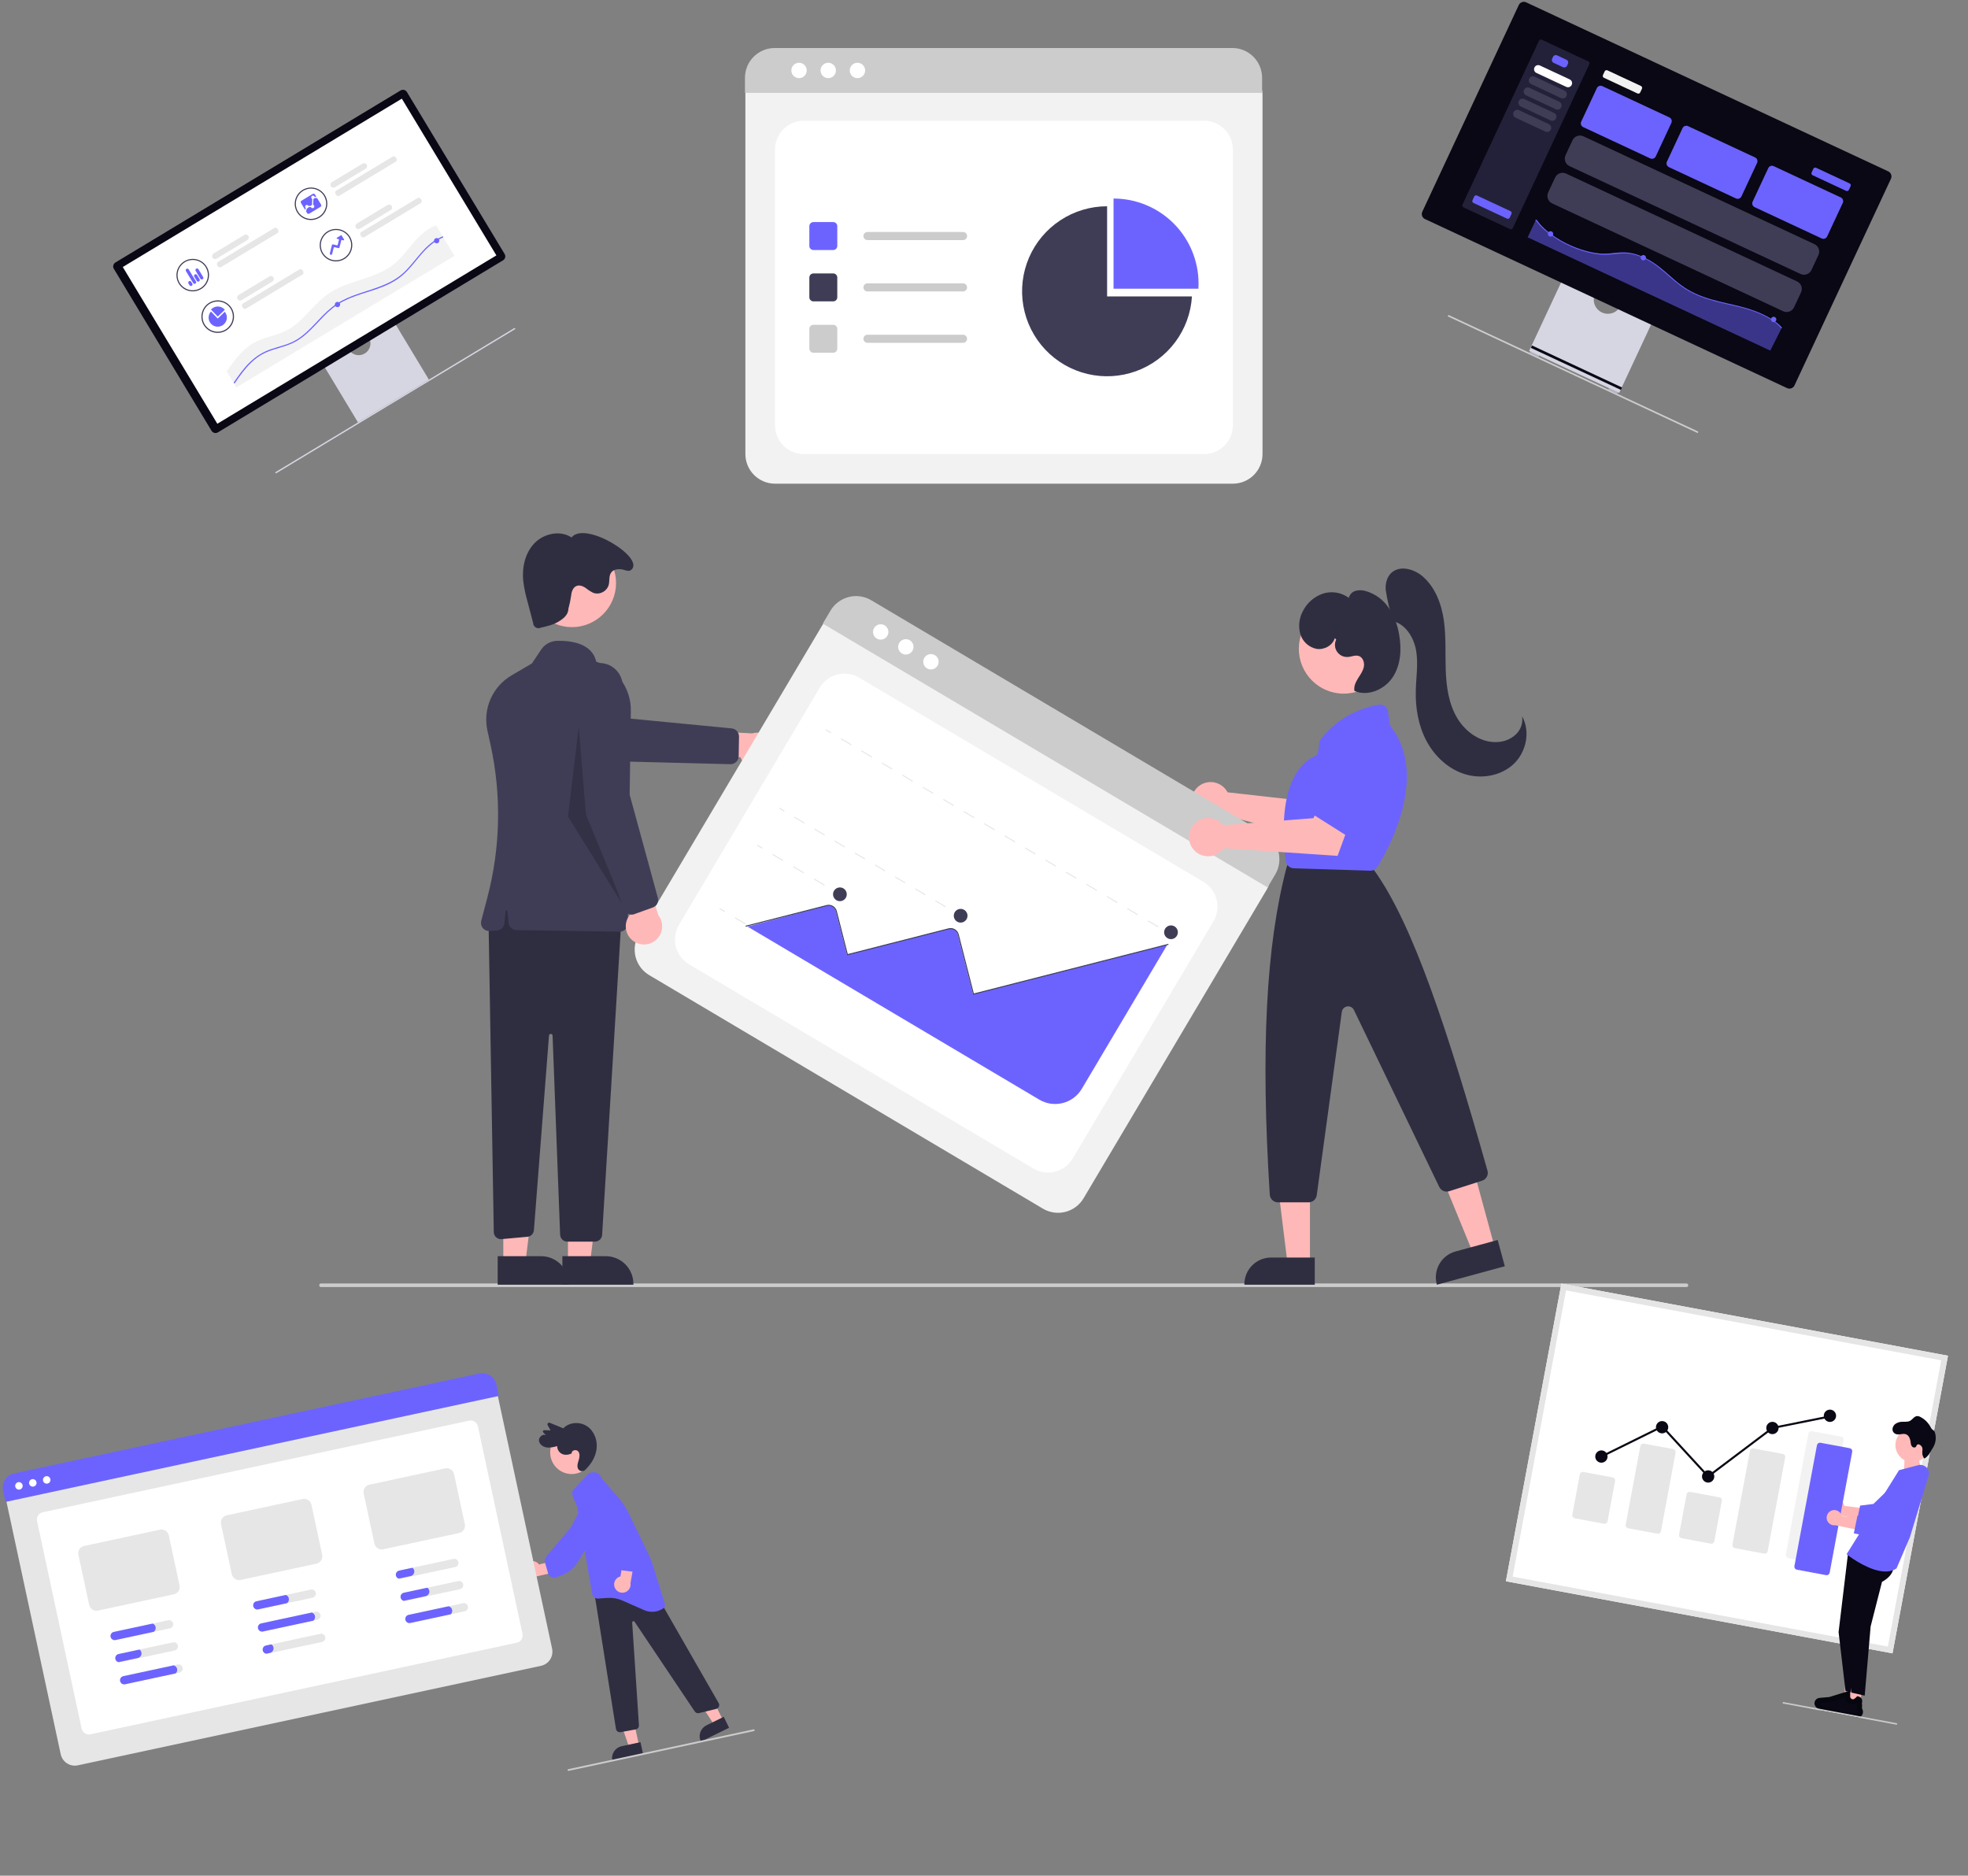 <svg width="575" height="548" viewBox="0 0 575 548" fill="none" xmlns="http://www.w3.org/2000/svg">
<rect x="0" y="0" width="575" height="548" fill="#808080" stroke="none"/>
<g clip-path="url(#clip0_3_431)">
<path d="M153.839 456.822C154.08 456.568 154.374 456.371 154.7 456.244C155.027 456.117 155.376 456.063 155.726 456.086C156.075 456.11 156.415 456.21 156.722 456.379C157.028 456.548 157.294 456.783 157.501 457.066L162.816 455.776L164.39 458.825L156.858 460.542C156.361 460.858 155.765 460.98 155.184 460.884C154.602 460.789 154.075 460.483 153.703 460.025C153.331 459.566 153.139 458.987 153.164 458.397C153.189 457.806 153.429 457.246 153.839 456.822Z" fill="#FFB8B8"/>
<path d="M160.946 460.709C160.546 460.469 160.251 460.086 160.123 459.636L159.218 456.464C159.135 456.173 159.124 455.867 159.188 455.572C159.251 455.277 159.386 455.002 159.581 454.772L166.772 446.278L170.471 439.101C170.846 438.376 171.483 437.821 172.252 437.55C173.021 437.279 173.865 437.312 174.611 437.642C175 437.815 175.35 438.063 175.642 438.372C175.935 438.682 176.163 439.047 176.313 439.445C176.464 439.844 176.534 440.268 176.519 440.694C176.505 441.119 176.406 441.538 176.229 441.925L172.072 450.994L168.867 456.3C167.846 457.98 166.318 459.29 164.504 460.04L162.578 460.832C162.339 460.93 162.083 460.976 161.826 460.968C161.569 460.959 161.316 460.897 161.085 460.784C161.037 460.761 160.991 460.736 160.946 460.709Z" fill="#6C63FF"/>
<path d="M211.261 502.613L208.642 503.901L202.428 494.377L206.293 492.475L211.261 502.613Z" fill="#FFB8B8"/>
<path d="M206.403 504.07L211.454 501.586L213.018 504.778L204.787 508.826C204.582 508.407 204.461 507.951 204.431 507.486C204.401 507.02 204.463 506.553 204.613 506.111C204.763 505.67 204.998 505.262 205.305 504.912C205.613 504.562 205.986 504.276 206.403 504.07Z" fill="#2F2E41"/>
<path d="M186.699 509.932L183.846 510.545L180.118 499.796L184.328 498.892L186.699 509.932Z" fill="#FFB8B8"/>
<path d="M181.633 510.164L187.135 508.982L187.882 512.458L178.915 514.384C178.817 513.928 178.81 513.457 178.893 512.997C178.977 512.538 179.15 512.1 179.402 511.709C179.654 511.317 179.981 510.979 180.364 510.714C180.747 510.449 181.178 510.262 181.633 510.164Z" fill="#2F2E41"/>
<path d="M168.343 430.516C171.728 429.789 173.88 426.446 173.151 423.05C172.421 419.654 169.085 417.491 165.7 418.218C162.315 418.945 160.163 422.288 160.892 425.684C161.622 429.08 164.958 431.243 168.343 430.516Z" fill="#FFB8B8"/>
<path d="M167.057 424.587C166.891 423.763 168.28 423.356 168.87 423.963C169.46 424.569 169.375 425.545 169.144 426.358C168.904 427.204 168.546 428.084 168.812 428.929C168.887 429.141 169.014 429.331 169.181 429.481C169.348 429.63 169.55 429.735 169.768 429.786C169.987 429.836 170.214 429.83 170.429 429.768C170.645 429.707 170.841 429.592 171 429.433C172.736 427.767 174.039 425.603 174.316 423.249C174.606 420.773 173.622 418.106 171.54 416.699C169.459 415.292 166.302 415.446 164.587 417.297L160.635 415.682C160.542 415.642 160.438 415.632 160.339 415.654C160.24 415.675 160.15 415.727 160.081 415.802C160.012 415.877 159.968 415.971 159.955 416.072C159.942 416.173 159.961 416.276 160.008 416.366L160.865 417.9L159.03 417.835C158.951 417.83 158.873 417.85 158.806 417.89C158.738 417.931 158.684 417.991 158.651 418.063C158.619 418.134 158.608 418.215 158.621 418.292C158.635 418.37 158.671 418.442 158.726 418.499L159.523 419.302C158.585 418.816 157.37 419.861 157.473 420.9C157.577 421.939 158.6 422.698 159.648 422.872C160.697 423.047 161.767 422.771 162.797 422.498C162.793 423.028 162.956 423.545 163.263 423.976C163.569 424.408 164.003 424.731 164.503 424.901C165.516 425.231 166.733 424.841 167.057 424.587Z" fill="#2F2E41"/>
<path d="M185.777 505.253C185.765 505.255 185.753 505.258 185.741 505.26L181.305 506.069C181.154 506.096 181 506.093 180.85 506.06C180.701 506.027 180.559 505.964 180.434 505.875C180.31 505.786 180.203 505.673 180.123 505.542C180.042 505.412 179.988 505.266 179.964 505.115L173.445 464.043L191.414 465.222L209.984 497.581C210.073 497.736 210.124 497.91 210.135 498.088C210.145 498.267 210.114 498.445 210.044 498.61C209.974 498.774 209.867 498.919 209.73 499.035C209.594 499.15 209.433 499.232 209.26 499.274L204.214 500.5C203.985 500.554 203.746 500.537 203.528 500.452C203.309 500.367 203.121 500.217 202.989 500.022L185.409 473.813C185.362 473.743 185.293 473.69 185.213 473.663C185.133 473.636 185.047 473.636 184.967 473.663C184.888 473.69 184.819 473.743 184.772 473.813C184.726 473.884 184.703 473.967 184.709 474.052L186.681 504.052C186.699 504.328 186.617 504.601 186.452 504.821C186.286 505.042 186.046 505.195 185.777 505.253Z" fill="#2F2E41"/>
<path d="M191.746 470.766C190.542 471.024 189.288 470.894 188.163 470.394L181.866 467.619C180.484 467.012 178.978 466.746 177.474 466.845L174.77 467.024C174.355 467.053 173.944 466.926 173.617 466.667C173.29 466.409 173.07 466.038 173.001 465.627L168.653 440.305L167.264 436.86C167.152 436.579 167.122 436.272 167.178 435.974C167.234 435.677 167.374 435.402 167.581 435.183L171.721 430.806C172.048 430.461 172.482 430.239 172.951 430.176L173.132 430.152C173.638 430.084 174.152 430.177 174.602 430.419C175.052 430.66 175.416 431.038 175.641 431.497L175.987 432.205L180.457 437.273C181.777 438.771 182.887 440.443 183.756 442.243L189.532 454.212C190.034 455.254 190.458 456.331 190.801 457.435L194.255 468.573C194.331 468.814 194.327 469.073 194.244 469.311C194.16 469.549 194.002 469.753 193.793 469.893C193.172 470.312 192.477 470.609 191.746 470.766Z" fill="#6C63FF"/>
<path d="M179.627 463.856C179.488 463.533 179.421 463.185 179.431 462.834C179.441 462.483 179.527 462.139 179.684 461.825C179.841 461.512 180.065 461.237 180.339 461.019C180.614 460.802 180.933 460.648 181.273 460.568L182.151 455.154L185.563 454.891L184.215 462.519C184.313 463.102 184.193 463.7 183.88 464.2C183.567 464.7 183.081 465.067 182.516 465.232C181.95 465.397 181.344 465.348 180.811 465.094C180.279 464.84 179.857 464.4 179.627 463.856Z" fill="#FFB8B8"/>
<path d="M185.956 458.808C185.58 459.084 185.114 459.206 184.651 459.149L181.386 458.747C181.087 458.71 180.802 458.6 180.555 458.426C180.309 458.252 180.109 458.02 179.974 457.75L174.964 447.79L169.809 441.569C169.288 440.939 169.026 440.134 169.075 439.318C169.125 438.502 169.482 437.735 170.075 437.175C170.385 436.883 170.749 436.656 171.147 436.507C171.544 436.358 171.968 436.29 172.392 436.307C172.816 436.323 173.233 436.424 173.619 436.604C174.004 436.784 174.35 437.038 174.637 437.353L181.352 444.735L184.981 449.769C186.128 451.368 186.738 453.291 186.723 455.26L186.702 457.349C186.699 457.607 186.642 457.862 186.535 458.096C186.428 458.33 186.272 458.54 186.079 458.71C186.039 458.744 185.998 458.777 185.956 458.808Z" fill="#6C63FF"/>
<path d="M158.081 486.68L22.742 515.758C21.65 515.991 20.51 515.78 19.572 515.172C18.634 514.563 17.974 513.606 17.737 512.511L1.289 435.954L144.862 405.107L161.311 481.664C161.545 482.76 161.337 483.903 160.731 484.843C160.125 485.783 159.172 486.444 158.081 486.68Z" fill="#E6E6E6"/>
<path d="M150.996 479.93L26.429 506.693C25.867 506.814 25.279 506.705 24.796 506.392C24.313 506.078 23.973 505.585 23.851 505.021L10.827 444.403C10.706 443.838 10.814 443.249 11.126 442.765C11.438 442.281 11.928 441.94 12.491 441.819L137.058 415.055C137.62 414.935 138.208 415.044 138.691 415.357C139.174 415.671 139.514 416.163 139.636 416.727L152.66 477.346C152.781 477.91 152.673 478.499 152.361 478.984C152.049 479.468 151.559 479.808 150.996 479.93Z" fill="white"/>
<path d="M145.75 407.835L1.6 438.806L0.888 435.49C0.653 434.394 0.862 433.251 1.468 432.311C2.073 431.37 3.026 430.71 4.118 430.474L140.033 401.272C141.124 401.039 142.265 401.25 143.203 401.858C144.141 402.467 144.801 403.424 145.038 404.519L145.75 407.835Z" fill="#6C63FF"/>
<path d="M46.742 446.906L24.57 451.67C24.008 451.791 23.517 452.131 23.205 452.616C22.893 453.1 22.786 453.689 22.906 454.254L26.048 468.874C26.169 469.438 26.509 469.931 26.993 470.245C27.476 470.558 28.064 470.667 28.626 470.546L50.798 465.783C51.36 465.661 51.851 465.321 52.163 464.836C52.475 464.352 52.583 463.763 52.462 463.199L49.321 448.578C49.199 448.014 48.859 447.522 48.376 447.208C47.892 446.895 47.305 446.786 46.742 446.906Z" fill="#E6E6E6"/>
<path d="M88.417 437.952L66.245 442.716C65.682 442.837 65.191 443.177 64.879 443.662C64.567 444.146 64.46 444.735 64.581 445.3L67.722 459.92C67.844 460.484 68.183 460.977 68.667 461.291C69.15 461.605 69.738 461.713 70.3 461.592L92.472 456.829C93.035 456.707 93.525 456.367 93.837 455.883C94.149 455.398 94.257 454.809 94.136 454.245L90.995 439.624C90.873 439.06 90.533 438.568 90.05 438.254C89.567 437.941 88.979 437.832 88.417 437.952Z" fill="#E6E6E6"/>
<path d="M130.091 428.998L107.919 433.762C107.356 433.883 106.865 434.224 106.553 434.708C106.241 435.192 106.134 435.782 106.255 436.346L109.396 450.966C109.518 451.531 109.857 452.024 110.341 452.337C110.824 452.651 111.412 452.759 111.974 452.639L134.147 447.875C134.709 447.753 135.2 447.413 135.511 446.929C135.823 446.444 135.931 445.856 135.81 445.291L132.669 430.671C132.547 430.107 132.207 429.614 131.724 429.3C131.241 428.987 130.653 428.878 130.091 428.998Z" fill="#E6E6E6"/>
<path d="M49.146 473.366L33.248 476.782C32.935 476.849 32.662 477.038 32.488 477.308C32.315 477.577 32.255 477.905 32.322 478.218C32.39 478.532 32.579 478.806 32.848 478.981C33.116 479.155 33.443 479.215 33.756 479.148L49.654 475.732C49.967 475.665 50.24 475.476 50.414 475.206C50.587 474.937 50.647 474.61 50.579 474.296C50.512 473.982 50.323 473.708 50.054 473.534C49.785 473.359 49.459 473.299 49.146 473.366Z" fill="#E6E6E6"/>
<path d="M50.535 479.83L34.636 483.246C34.366 483.304 34.124 483.452 33.951 483.667C33.777 483.883 33.682 484.151 33.683 484.428C33.683 484.705 33.778 484.973 33.952 485.189C34.126 485.404 34.368 485.553 34.638 485.611C34.805 485.648 34.978 485.648 35.145 485.612L51.043 482.196C51.356 482.129 51.629 481.94 51.803 481.671C51.976 481.401 52.035 481.074 51.968 480.76C51.901 480.446 51.712 480.172 51.443 479.998C51.174 479.823 50.848 479.763 50.535 479.83Z" fill="#E6E6E6"/>
<path d="M51.924 486.294L36.025 489.71C35.712 489.777 35.439 489.966 35.266 490.236C35.092 490.505 35.033 490.833 35.1 491.146C35.168 491.46 35.356 491.734 35.625 491.909C35.894 492.083 36.221 492.143 36.533 492.076L52.432 488.66C52.745 488.593 53.018 488.404 53.191 488.135C53.365 487.865 53.424 487.538 53.357 487.224C53.289 486.91 53.101 486.636 52.832 486.462C52.563 486.287 52.236 486.227 51.924 486.294Z" fill="#E6E6E6"/>
<path d="M90.82 464.412L74.922 467.828C74.609 467.895 74.336 468.085 74.162 468.354C73.989 468.623 73.929 468.951 73.997 469.265C74.064 469.578 74.253 469.852 74.522 470.027C74.791 470.201 75.117 470.261 75.43 470.194L91.329 466.778C91.641 466.711 91.914 466.522 92.088 466.253C92.261 465.983 92.321 465.656 92.254 465.342C92.186 465.028 91.997 464.754 91.728 464.58C91.46 464.405 91.133 464.345 90.82 464.412Z" fill="#E6E6E6"/>
<path d="M92.209 470.876L76.31 474.292C75.998 474.36 75.725 474.549 75.551 474.818C75.378 475.087 75.318 475.415 75.385 475.729C75.453 476.042 75.642 476.316 75.911 476.491C76.179 476.665 76.506 476.725 76.819 476.658L92.717 473.242C93.03 473.175 93.303 472.986 93.477 472.717C93.65 472.447 93.71 472.12 93.642 471.806C93.575 471.492 93.386 471.218 93.117 471.044C92.848 470.869 92.522 470.809 92.209 470.876Z" fill="#E6E6E6"/>
<path d="M93.598 477.341L77.699 480.756C77.419 480.816 77.169 480.974 76.995 481.202C76.82 481.43 76.733 481.713 76.748 482.001C76.762 482.288 76.879 482.561 77.076 482.77C77.273 482.979 77.538 483.111 77.823 483.142C77.951 483.157 78.081 483.15 78.208 483.122L94.106 479.706C94.419 479.639 94.692 479.45 94.865 479.181C95.039 478.911 95.099 478.584 95.031 478.27C94.964 477.956 94.775 477.682 94.506 477.508C94.237 477.334 93.911 477.273 93.598 477.341Z" fill="#E6E6E6"/>
<path d="M132.494 455.459L116.596 458.874C116.283 458.942 116.01 459.131 115.837 459.4C115.663 459.669 115.603 459.997 115.671 460.311C115.738 460.624 115.927 460.899 116.196 461.073C116.465 461.247 116.791 461.307 117.104 461.24L133.003 457.824C133.315 457.757 133.589 457.568 133.762 457.299C133.936 457.029 133.995 456.702 133.928 456.388C133.86 456.074 133.671 455.8 133.403 455.626C133.134 455.452 132.807 455.391 132.494 455.459Z" fill="#E6E6E6"/>
<path d="M133.883 461.923L117.985 465.339C117.715 465.396 117.473 465.545 117.299 465.76C117.126 465.975 117.031 466.243 117.031 466.52C117.031 466.797 117.126 467.066 117.3 467.281C117.474 467.496 117.716 467.645 117.986 467.703C118.153 467.74 118.326 467.74 118.493 467.704L134.392 464.289C134.704 464.221 134.977 464.032 135.151 463.763C135.324 463.494 135.384 463.166 135.316 462.852C135.249 462.539 135.06 462.264 134.791 462.09C134.523 461.916 134.196 461.855 133.883 461.923Z" fill="#E6E6E6"/>
<path d="M135.272 468.387L119.373 471.803C119.061 471.87 118.788 472.059 118.614 472.328C118.441 472.598 118.381 472.925 118.449 473.239C118.516 473.553 118.705 473.827 118.974 474.001C119.242 474.175 119.569 474.236 119.882 474.168L135.78 470.753C136.093 470.685 136.366 470.496 136.54 470.227C136.713 469.958 136.773 469.63 136.705 469.316C136.638 469.003 136.449 468.728 136.18 468.554C135.911 468.38 135.585 468.32 135.272 468.387Z" fill="#E6E6E6"/>
<path d="M5.763 435.184C6.353 435.057 6.728 434.474 6.601 433.882C6.474 433.29 5.892 432.912 5.302 433.039C4.711 433.166 4.336 433.749 4.463 434.341C4.591 434.934 5.172 435.311 5.763 435.184Z" fill="white"/>
<path d="M9.82 434.312C10.41 434.185 10.786 433.602 10.658 433.01C10.531 432.418 9.949 432.041 9.359 432.167C8.769 432.294 8.393 432.877 8.521 433.47C8.648 434.062 9.23 434.439 9.82 434.312Z" fill="white"/>
<path d="M13.877 433.441C14.468 433.314 14.843 432.731 14.716 432.138C14.588 431.546 14.007 431.169 13.416 431.296C12.826 431.423 12.451 432.006 12.578 432.598C12.705 433.19 13.287 433.567 13.877 433.441Z" fill="white"/>
<path d="M44.622 474.338L33.248 476.782C32.935 476.849 32.662 477.038 32.488 477.308C32.315 477.577 32.255 477.905 32.322 478.218C32.39 478.532 32.579 478.806 32.848 478.981C33.116 479.155 33.443 479.215 33.756 479.148L44.893 476.755C45.098 476.614 45.262 476.42 45.365 476.192C45.469 475.965 45.509 475.714 45.481 475.466C45.453 475.218 45.358 474.981 45.207 474.783C45.056 474.584 44.853 474.431 44.622 474.338Z" fill="#6C63FF"/>
<path d="M40.758 481.931L34.636 483.246C34.366 483.304 34.124 483.452 33.951 483.667C33.777 483.883 33.683 484.151 33.683 484.428C33.683 484.705 33.778 484.973 33.952 485.189C34.126 485.404 34.368 485.553 34.638 485.611L40.26 484.403C40.616 484.326 40.927 484.111 41.124 483.804C41.322 483.498 41.39 483.125 41.313 482.768C41.242 482.427 41.043 482.128 40.758 481.931Z" fill="#6C63FF"/>
<path d="M50.736 486.55L36.025 489.71C35.712 489.777 35.439 489.966 35.266 490.236C35.092 490.505 35.033 490.833 35.1 491.146C35.168 491.46 35.356 491.734 35.625 491.909C35.894 492.083 36.221 492.143 36.533 492.076L51.339 488.895C51.521 488.727 51.654 488.512 51.724 488.274C51.794 488.036 51.798 487.783 51.736 487.542C51.675 487.302 51.549 487.082 51.373 486.908C51.196 486.733 50.976 486.609 50.736 486.55Z" fill="#6C63FF"/>
<path d="M120.511 458.033L116.596 458.874C116.335 458.93 116.099 459.071 115.927 459.276C115.755 459.48 115.655 459.736 115.644 460.004C115.632 460.272 115.71 460.536 115.864 460.755C116.018 460.974 116.24 461.135 116.495 461.214L119.964 460.469C120.32 460.392 120.631 460.177 120.828 459.87C121.026 459.563 121.094 459.191 121.017 458.833C120.95 458.514 120.77 458.23 120.511 458.033Z" fill="#6C63FF"/>
<path d="M124.855 463.863L117.985 465.339C117.715 465.396 117.473 465.545 117.299 465.76C117.126 465.975 117.031 466.243 117.031 466.52C117.031 466.797 117.126 467.066 117.3 467.281C117.474 467.496 117.716 467.645 117.986 467.703L124.357 466.334C124.713 466.258 125.024 466.043 125.222 465.736C125.419 465.429 125.487 465.056 125.41 464.699C125.339 464.359 125.14 464.059 124.855 463.863Z" fill="#6C63FF"/>
<path d="M131.09 469.285L119.374 471.803C119.061 471.87 118.788 472.059 118.614 472.328C118.441 472.598 118.381 472.925 118.449 473.239C118.516 473.553 118.705 473.827 118.974 474.001C119.242 474.175 119.569 474.236 119.882 474.168L131.693 471.631C131.875 471.463 132.008 471.248 132.078 471.01C132.148 470.772 132.152 470.519 132.09 470.278C132.028 470.038 131.903 469.818 131.726 469.643C131.55 469.469 131.33 469.345 131.09 469.285Z" fill="#6C63FF"/>
<path d="M91.103 471.114L76.311 474.292C75.998 474.36 75.725 474.549 75.551 474.818C75.378 475.087 75.318 475.415 75.386 475.729C75.453 476.042 75.642 476.316 75.911 476.491C76.179 476.665 76.506 476.725 76.819 476.658L91.544 473.494C91.737 473.339 91.885 473.134 91.971 472.901C92.056 472.669 92.078 472.417 92.033 472.173C91.987 471.929 91.877 471.702 91.714 471.515C91.55 471.329 91.339 471.19 91.103 471.114Z" fill="#6C63FF"/>
<path d="M79.286 480.415L77.699 480.756C77.419 480.816 77.169 480.974 76.995 481.202C76.82 481.43 76.733 481.713 76.748 482.001C76.762 482.288 76.879 482.561 77.076 482.77C77.273 482.979 77.538 483.111 77.823 483.142L78.841 482.923C79.197 482.847 79.508 482.631 79.705 482.325C79.903 482.018 79.971 481.645 79.894 481.288C79.856 481.109 79.783 480.94 79.679 480.79C79.574 480.64 79.441 480.513 79.286 480.415Z" fill="#6C63FF"/>
<path d="M83.551 465.974L74.922 467.828C74.609 467.895 74.336 468.085 74.162 468.354C73.989 468.623 73.929 468.951 73.997 469.265C74.064 469.578 74.253 469.852 74.522 470.027C74.791 470.201 75.117 470.261 75.43 470.194L83.822 468.391C84.028 468.25 84.191 468.055 84.294 467.828C84.398 467.601 84.438 467.35 84.41 467.102C84.382 466.854 84.287 466.617 84.136 466.419C83.985 466.22 83.782 466.067 83.551 465.974Z" fill="#6C63FF"/>
<path d="M220.285 505.746L166.134 517.38C166.068 517.394 165.998 517.382 165.942 517.345C165.885 517.308 165.845 517.25 165.83 517.183C165.816 517.117 165.829 517.048 165.865 516.991C165.902 516.934 165.96 516.894 166.026 516.879L220.178 505.245C220.244 505.231 220.313 505.243 220.37 505.28C220.427 505.317 220.467 505.375 220.481 505.442C220.495 505.508 220.483 505.577 220.446 505.634C220.409 505.691 220.351 505.731 220.285 505.746Z" fill="#CCCCCC"/>
</g>
<g clip-path="url(#clip1_3_431)">
<path d="M80.467 138.188C80.488 138.231 80.525 138.264 80.57 138.28C80.616 138.295 80.665 138.292 80.709 138.272L150.491 96.174C150.526 96.143 150.55 96.1 150.557 96.054C150.564 96.008 150.555 95.961 150.531 95.921C150.507 95.881 150.469 95.85 150.425 95.835C150.381 95.82 150.332 95.821 150.289 95.838L80.506 137.936C80.468 137.965 80.442 138.007 80.435 138.055C80.427 138.102 80.439 138.15 80.467 138.188Z" fill="#D6D6E3"/>
<path d="M107.976 99.011C108.295 99.769 108.329 100.617 108.072 101.399C107.815 102.182 107.285 102.848 106.578 103.274C105.871 103.701 105.035 103.86 104.223 103.722C103.411 103.584 102.677 103.158 102.155 102.523L94.709 107.015L104.596 123.404L125.309 110.908L115.423 94.519L107.976 99.011Z" fill="#D6D6E3"/>
<path d="M146.977 76.055L63.661 126.318C63.355 126.502 62.988 126.558 62.642 126.473C62.295 126.388 61.997 126.17 61.813 125.865L33.261 78.537C33.077 78.232 33.023 77.866 33.109 77.52C33.196 77.174 33.416 76.876 33.722 76.691L117.038 26.428C117.344 26.244 117.711 26.188 118.057 26.273C118.404 26.358 118.702 26.577 118.886 26.881L147.438 74.21C147.621 74.514 147.676 74.88 147.589 75.226C147.503 75.572 147.282 75.871 146.976 76.056L146.977 76.055Z" fill="#090814"/>
<path d="M117.405 28.823L35.874 78.008L63.499 123.8L145.03 74.614L117.405 28.823Z" fill="white"/>
<path d="M58.761 84.444C57.953 84.931 57.02 85.169 56.08 85.127C55.139 85.086 54.233 84.767 53.476 84.211C52.719 83.655 52.146 82.887 51.828 82.004C51.51 81.12 51.462 80.162 51.69 79.249C51.918 78.337 52.412 77.511 53.109 76.876C53.806 76.242 54.675 75.827 55.607 75.685C56.538 75.542 57.49 75.679 58.342 76.076C59.193 76.474 59.907 77.115 60.391 77.918C61.041 78.996 61.235 80.289 60.929 81.513C60.623 82.736 59.843 83.791 58.761 84.444ZM54.027 76.598C53.276 77.052 52.675 77.717 52.3 78.509C51.926 79.302 51.795 80.187 51.925 81.051C52.054 81.916 52.438 82.722 53.027 83.368C53.616 84.013 54.385 84.469 55.236 84.677C56.086 84.885 56.981 84.837 57.806 84.538C58.631 84.24 59.35 83.704 59.872 82.999C60.394 82.293 60.695 81.45 60.737 80.576C60.779 79.702 60.561 78.837 60.11 78.088C59.505 77.085 58.524 76.364 57.383 76.085C56.242 75.805 55.035 75.99 54.027 76.598L54.027 76.598Z" fill="#3F3D56"/>
<path d="M59.194 81.578C59.087 81.643 58.959 81.662 58.839 81.633C58.718 81.603 58.613 81.527 58.549 81.421L57.174 79.141C57.11 79.035 57.091 78.907 57.121 78.786C57.151 78.666 57.228 78.562 57.334 78.497L57.335 78.497C57.442 78.432 57.57 78.413 57.691 78.442C57.812 78.472 57.916 78.548 57.98 78.655L59.355 80.934C59.419 81.041 59.438 81.168 59.408 81.289C59.378 81.41 59.301 81.514 59.194 81.578ZM58.143 82.213C58.09 82.245 58.031 82.267 57.969 82.277C57.908 82.287 57.845 82.285 57.785 82.271C57.724 82.256 57.667 82.23 57.617 82.194C57.567 82.157 57.525 82.111 57.492 82.058L56.752 80.83C56.688 80.724 56.669 80.596 56.699 80.476C56.729 80.355 56.806 80.251 56.913 80.186L56.918 80.183C57.025 80.119 57.153 80.099 57.274 80.129C57.395 80.159 57.498 80.235 57.563 80.341L58.304 81.569C58.367 81.675 58.387 81.803 58.356 81.923C58.326 82.044 58.249 82.148 58.143 82.213ZM57.081 82.853C56.974 82.918 56.846 82.937 56.725 82.908C56.604 82.878 56.5 82.802 56.436 82.696L54.321 79.19C54.257 79.083 54.238 78.956 54.268 78.835C54.298 78.714 54.375 78.61 54.482 78.546L54.482 78.545C54.589 78.481 54.717 78.462 54.838 78.491C54.959 78.521 55.063 78.597 55.127 78.703L57.242 82.209C57.306 82.316 57.325 82.443 57.295 82.564C57.265 82.685 57.188 82.789 57.081 82.853ZM56.024 83.491C55.971 83.523 55.912 83.544 55.851 83.554C55.79 83.563 55.728 83.561 55.668 83.546C55.608 83.531 55.551 83.505 55.502 83.468C55.452 83.432 55.41 83.386 55.379 83.333L55.061 82.807C54.997 82.7 54.978 82.573 55.008 82.452C55.038 82.331 55.115 82.227 55.222 82.163C55.329 82.098 55.456 82.079 55.577 82.109C55.698 82.138 55.802 82.214 55.866 82.321L56.184 82.847C56.248 82.954 56.267 83.081 56.237 83.202C56.207 83.323 56.13 83.427 56.023 83.491L56.024 83.491Z" fill="#6C63FF"/>
<path d="M72.279 70.135L63.289 75.559C63.09 75.679 62.852 75.716 62.627 75.66C62.403 75.605 62.209 75.463 62.09 75.265C61.971 75.068 61.935 74.83 61.991 74.606C62.047 74.381 62.19 74.188 62.389 74.068L71.38 68.644C71.578 68.524 71.816 68.488 72.041 68.543C72.266 68.598 72.46 68.74 72.579 68.938C72.698 69.135 72.734 69.373 72.677 69.597C72.621 69.822 72.478 70.016 72.279 70.135Z" fill="#E6E6E6"/>
<path d="M81.067 68.091L64.561 78.049C64.24 78.242 63.779 78.065 63.53 77.653C63.282 77.241 63.34 76.751 63.661 76.557L80.167 66.599C80.489 66.405 80.95 66.583 81.198 66.995C81.446 67.406 81.388 67.897 81.067 68.091Z" fill="#E6E6E6"/>
<path d="M93.321 63.595C92.513 64.082 91.58 64.32 90.64 64.278C89.699 64.237 88.793 63.918 88.036 63.361C87.279 62.806 86.706 62.037 86.388 61.154C86.07 60.271 86.022 59.312 86.25 58.4C86.478 57.487 86.972 56.661 87.669 56.027C88.366 55.392 89.236 54.978 90.167 54.835C91.099 54.693 92.05 54.829 92.902 55.227C93.754 55.624 94.467 56.266 94.951 57.069C95.602 58.147 95.795 59.44 95.489 60.663C95.183 61.887 94.403 62.942 93.321 63.595ZM88.587 55.749C87.836 56.202 87.235 56.867 86.861 57.66C86.486 58.453 86.356 59.337 86.485 60.202C86.614 61.067 86.998 61.873 87.587 62.518C88.177 63.164 88.945 63.619 89.796 63.828C90.647 64.036 91.541 63.988 92.366 63.689C93.192 63.39 93.91 62.854 94.432 62.149C94.954 61.444 95.255 60.601 95.297 59.727C95.34 58.853 95.121 57.987 94.67 57.239C94.37 56.742 93.975 56.31 93.507 55.966C93.04 55.622 92.508 55.374 91.943 55.236C91.378 55.097 90.791 55.071 90.216 55.159C89.64 55.248 89.087 55.448 88.587 55.749Z" fill="#3F3D56"/>
<path d="M91.57 58.148L91.504 59.839C91.615 59.877 91.708 59.953 91.768 60.054C91.835 60.169 91.854 60.307 91.821 60.436C91.787 60.566 91.704 60.678 91.589 60.747C91.474 60.816 91.337 60.838 91.207 60.807C91.076 60.776 90.963 60.695 90.893 60.582C90.876 60.554 90.862 60.524 90.85 60.494L90.141 60.506C90.112 60.612 90.05 60.707 89.964 60.775C89.877 60.843 89.771 60.882 89.661 60.885L89.416 61.743L89.73 62.262C89.792 62.365 89.892 62.438 90.009 62.467C90.126 62.496 90.249 62.477 90.353 62.416L93.661 60.42C93.764 60.357 93.838 60.256 93.868 60.139C93.897 60.023 93.879 59.899 93.817 59.796L92.655 57.87L91.907 57.839C91.879 57.913 91.833 57.979 91.775 58.033C91.716 58.086 91.646 58.126 91.57 58.148Z" fill="#6C63FF"/>
<path d="M89.387 59.943C89.503 59.873 89.642 59.852 89.774 59.884C89.905 59.916 90.018 59.999 90.088 60.115L90.122 60.171L90.854 60.146C90.894 60.035 90.971 59.941 91.072 59.88C91.104 59.861 91.138 59.845 91.173 59.833L91.229 58.123C91.156 58.091 91.091 58.042 91.04 57.981C90.989 57.919 90.954 57.847 90.936 57.769C90.919 57.691 90.92 57.61 90.94 57.532C90.96 57.455 90.998 57.383 91.051 57.323C91.104 57.263 91.17 57.216 91.245 57.186C91.319 57.156 91.4 57.144 91.479 57.151C91.559 57.158 91.636 57.183 91.704 57.226C91.772 57.268 91.828 57.325 91.87 57.394C91.89 57.428 91.907 57.465 91.92 57.504L92.448 57.527L92.01 56.8C91.948 56.698 91.847 56.624 91.73 56.596C91.613 56.567 91.49 56.586 91.386 56.647L88.077 58.644C87.974 58.706 87.9 58.807 87.871 58.924C87.842 59.04 87.86 59.163 87.922 59.266L89.178 61.348L89.333 60.78C89.269 60.729 89.218 60.664 89.185 60.589C89.152 60.514 89.138 60.432 89.143 60.35C89.149 60.268 89.174 60.189 89.217 60.118C89.26 60.048 89.319 59.989 89.39 59.947L89.387 59.943Z" fill="#6C63FF"/>
<path d="M106.84 49.286L97.849 54.71C97.65 54.83 97.412 54.866 97.188 54.811C96.963 54.756 96.769 54.614 96.65 54.416C96.531 54.218 96.495 53.981 96.551 53.756C96.608 53.532 96.751 53.338 96.949 53.218L105.94 47.794C106.139 47.675 106.377 47.638 106.602 47.693C106.826 47.748 107.02 47.89 107.139 48.088C107.258 48.286 107.294 48.523 107.238 48.748C107.182 48.973 107.039 49.166 106.84 49.286Z" fill="#E6E6E6"/>
<path d="M115.628 47.241L99.121 57.199C98.8 57.393 98.339 57.215 98.091 56.804C97.842 56.392 97.901 55.901 98.221 55.708L114.728 45.75C115.049 45.556 115.51 45.733 115.758 46.145C116.007 46.557 115.948 47.048 115.628 47.241Z" fill="#E6E6E6"/>
<path d="M61.994 88.042C61.705 88.146 61.426 88.279 61.163 88.439C60.114 89.07 59.347 90.079 59.021 91.257C58.695 92.434 58.835 93.69 59.412 94.763C59.989 95.837 60.959 96.646 62.121 97.023C63.282 97.4 64.546 97.316 65.651 96.788C66.756 96.26 67.617 95.33 68.055 94.189C68.493 93.048 68.476 91.784 68.005 90.659C67.535 89.535 66.649 88.636 65.53 88.149C64.41 87.661 63.145 87.623 61.994 88.042ZM66.862 95.486C66.431 95.953 65.905 96.322 65.319 96.568C64.734 96.814 64.103 96.933 63.469 96.915C62.835 96.897 62.213 96.743 61.645 96.465C61.076 96.186 60.575 95.788 60.175 95.298C59.775 94.809 59.485 94.239 59.326 93.627C59.166 93.015 59.141 92.375 59.25 91.751C59.36 91.127 59.603 90.534 59.962 90.01C60.321 89.487 60.788 89.047 61.332 88.719C61.444 88.651 61.559 88.589 61.674 88.531C62.603 88.077 63.66 87.96 64.663 88.201C65.666 88.442 66.552 89.025 67.167 89.85C67.783 90.675 68.089 91.69 68.033 92.719C67.977 93.748 67.563 94.727 66.862 95.486L66.862 95.486Z" fill="#3F3D56"/>
<path d="M65.555 90.351C65.065 89.844 64.394 89.553 63.687 89.541C62.98 89.529 62.297 89.797 61.786 90.287C61.736 90.335 61.686 90.387 61.643 90.435L63.626 92.489L65.694 90.504C65.65 90.454 65.603 90.4 65.555 90.351Z" fill="#6C63FF"/>
<path d="M65.68 91.082L63.611 93.069L61.63 91.014C61.289 91.394 61.066 91.864 60.984 92.367C60.903 92.869 60.968 93.384 61.171 93.85C61.374 94.316 61.707 94.713 62.13 94.995C62.554 95.277 63.05 95.431 63.559 95.44C64.069 95.449 64.572 95.312 65.007 95.045C65.442 94.778 65.792 94.392 66.015 93.933C66.238 93.475 66.324 92.963 66.265 92.458C66.205 91.953 66.001 91.476 65.678 91.084L65.68 91.082Z" fill="#6C63FF"/>
<path d="M79.59 82.253L70.599 87.677C70.401 87.797 70.163 87.833 69.938 87.778C69.713 87.723 69.519 87.581 69.4 87.383C69.281 87.185 69.245 86.948 69.302 86.723C69.358 86.499 69.501 86.305 69.7 86.185L78.69 80.761C78.889 80.642 79.127 80.605 79.352 80.66C79.576 80.715 79.77 80.858 79.889 81.055C80.008 81.253 80.044 81.49 79.988 81.715C79.932 81.94 79.789 82.133 79.59 82.253Z" fill="#E6E6E6"/>
<path d="M88.378 80.208L71.871 90.166C71.55 90.36 71.089 90.183 70.841 89.771C70.592 89.359 70.651 88.868 70.971 88.675L87.478 78.717C87.799 78.523 88.26 78.7 88.508 79.112C88.757 79.524 88.698 80.015 88.378 80.208Z" fill="#E6E6E6"/>
<path d="M100.619 75.692C99.812 76.179 98.879 76.417 97.938 76.376C96.998 76.334 96.091 76.015 95.335 75.459C94.578 74.903 94.004 74.135 93.686 73.252C93.368 72.369 93.32 71.41 93.548 70.498C93.776 69.585 94.27 68.759 94.967 68.125C95.664 67.49 96.533 67.076 97.465 66.933C98.396 66.791 99.348 66.927 100.2 67.324C101.051 67.722 101.765 68.363 102.249 69.167C102.899 70.244 103.093 71.537 102.787 72.761C102.481 73.984 101.701 75.039 100.619 75.692ZM95.886 67.846C95.134 68.299 94.533 68.965 94.159 69.757C93.785 70.55 93.654 71.435 93.783 72.299C93.913 73.164 94.296 73.97 94.886 74.615C95.475 75.261 96.243 75.717 97.094 75.925C97.945 76.133 98.839 76.085 99.665 75.786C100.49 75.488 101.209 74.952 101.731 74.246C102.252 73.541 102.553 72.698 102.596 71.824C102.638 70.95 102.42 70.085 101.968 69.336C101.363 68.333 100.382 67.612 99.242 67.333C98.101 67.053 96.894 67.238 95.886 67.846L95.886 67.846Z" fill="#3F3D56"/>
<path d="M96.887 74.41C96.829 74.446 96.761 74.463 96.692 74.46C96.624 74.457 96.558 74.434 96.503 74.394C96.448 74.353 96.406 74.297 96.383 74.233C96.36 74.169 96.357 74.1 96.373 74.033L96.973 71.618C96.982 71.58 96.999 71.544 97.022 71.513C97.045 71.482 97.074 71.455 97.107 71.435C97.141 71.415 97.177 71.401 97.216 71.395C97.254 71.39 97.293 71.391 97.331 71.401L98.451 71.675C98.473 71.681 98.497 71.682 98.52 71.678C98.543 71.675 98.565 71.666 98.585 71.654C98.605 71.642 98.622 71.626 98.636 71.608C98.65 71.589 98.66 71.568 98.665 71.545L99.059 69.965C99.061 69.957 99.061 69.95 99.06 69.942C99.059 69.934 99.056 69.927 99.052 69.92C99.048 69.914 99.043 69.908 99.037 69.903C99.03 69.899 99.023 69.895 99.016 69.894L98.505 69.769C98.471 69.76 98.44 69.742 98.416 69.716C98.393 69.691 98.377 69.659 98.372 69.624C98.367 69.589 98.372 69.554 98.387 69.522C98.402 69.49 98.426 69.464 98.456 69.446L99.59 68.761C99.61 68.749 99.633 68.74 99.656 68.737C99.679 68.733 99.703 68.734 99.726 68.74C99.749 68.745 99.77 68.755 99.789 68.769C99.808 68.783 99.824 68.801 99.836 68.821L100.517 69.95C100.536 69.98 100.544 70.015 100.543 70.05C100.541 70.085 100.529 70.118 100.508 70.147C100.487 70.175 100.458 70.196 100.425 70.208C100.392 70.22 100.356 70.222 100.322 70.214L99.81 70.088C99.803 70.086 99.795 70.086 99.787 70.087C99.779 70.088 99.772 70.091 99.765 70.095C99.759 70.099 99.753 70.104 99.748 70.111C99.744 70.117 99.74 70.124 99.739 70.132L99.203 72.268C99.194 72.305 99.177 72.341 99.154 72.372C99.131 72.403 99.102 72.43 99.069 72.45C99.035 72.47 98.999 72.483 98.96 72.489C98.922 72.495 98.882 72.493 98.845 72.484L97.725 72.209C97.679 72.199 97.631 72.207 97.591 72.231C97.551 72.256 97.522 72.294 97.51 72.339L97.045 74.197C97.034 74.241 97.015 74.283 96.988 74.319C96.96 74.356 96.926 74.387 96.887 74.41Z" fill="#6C63FF"/>
<path d="M114.138 61.383L105.147 66.807C104.949 66.927 104.711 66.964 104.486 66.909C104.261 66.853 104.068 66.711 103.948 66.514C103.829 66.316 103.793 66.079 103.85 65.854C103.906 65.629 104.049 65.436 104.248 65.316L113.238 59.892C113.437 59.772 113.675 59.736 113.9 59.791C114.125 59.846 114.318 59.988 114.437 60.186C114.557 60.383 114.592 60.621 114.536 60.846C114.48 61.07 114.337 61.264 114.138 61.383Z" fill="#E6E6E6"/>
<path d="M122.926 59.339L106.419 69.297C106.098 69.49 105.637 69.313 105.389 68.901C105.14 68.489 105.199 67.999 105.519 67.805L122.026 57.847C122.347 57.654 122.808 57.831 123.056 58.243C123.305 58.654 123.246 59.145 122.926 59.339Z" fill="#E6E6E6"/>
<path d="M74.289 105.174C74.656 104.952 74.775 104.477 74.554 104.112C74.334 103.746 73.858 103.63 73.491 103.851C73.124 104.072 73.005 104.548 73.225 104.913C73.446 105.279 73.922 105.395 74.289 105.174Z" fill="#6C63FF"/>
<path d="M127.416 65.853L132.779 74.743L69.057 113.186L66.233 108.505C66.553 108.037 66.876 107.569 67.207 107.105C68.618 105.12 70.196 103.107 72.254 101.472C73.23 100.693 74.298 100.036 75.434 99.515C76.633 98.971 77.87 98.598 79.097 98.233C80.308 97.874 81.526 97.522 82.716 97.019C83.878 96.521 84.974 95.881 85.979 95.113C87.896 93.659 89.468 91.912 91.066 90.227C92.674 88.531 94.359 86.829 96.406 85.504C98.428 84.194 100.672 83.312 102.886 82.561C107.401 81.029 112.254 79.87 115.94 76.434C119.683 72.946 122.057 67.965 127.274 65.87C127.318 65.85 127.368 65.844 127.416 65.853L127.416 65.853Z" fill="#F2F2F2"/>
<path d="M129.503 69.237C129.494 69.283 129.473 69.326 129.441 69.361C129.41 69.396 129.37 69.422 129.326 69.437C128.7 69.689 128.096 69.995 127.523 70.352C122.887 73.229 120.907 78.068 116.58 81.223C112.679 84.068 107.944 84.984 103.622 86.576C101.377 87.404 99.179 88.45 97.267 89.962C95.369 91.462 93.801 93.222 92.185 94.92C90.628 96.555 88.977 98.198 86.972 99.439C84.769 100.805 82.378 101.361 80.02 102.108C78.794 102.495 77.573 102.954 76.426 103.619C75.324 104.269 74.304 105.049 73.387 105.941C71.497 107.755 70.057 109.824 68.666 111.857C68.641 111.895 68.607 111.926 68.566 111.946C68.529 111.968 68.487 111.979 68.445 111.977C68.402 111.976 68.361 111.963 68.326 111.939C68.299 111.912 68.283 111.876 68.281 111.838C68.28 111.799 68.293 111.762 68.318 111.733L68.382 111.64C68.701 111.173 69.022 110.706 69.353 110.242C70.76 108.26 72.333 106.25 74.385 104.619C75.359 103.841 76.424 103.185 77.558 102.666C78.754 102.124 79.988 101.752 81.213 101.389C82.421 101.031 83.637 100.68 84.824 100.18C85.983 99.683 87.077 99.044 88.079 98.278C89.992 96.826 91.559 95.083 93.152 93.4C94.755 91.708 96.434 90.009 98.477 88.686C100.493 87.38 102.733 86.5 104.943 85.752C109.447 84.226 114.291 83.073 117.966 79.643C121.699 76.162 124.063 71.186 129.268 69.099C129.313 69.078 129.363 69.072 129.41 69.082C129.443 69.09 129.471 69.112 129.488 69.141C129.506 69.17 129.511 69.204 129.503 69.237Z" fill="#6C63FF"/>
<path d="M99.003 89.629C99.37 89.407 99.489 88.932 99.268 88.566C99.048 88.201 98.572 88.085 98.205 88.306C97.838 88.527 97.719 89.003 97.939 89.368C98.16 89.733 98.636 89.85 99.003 89.629Z" fill="#6C63FF"/>
<path d="M127.981 70.987C128.348 70.766 128.467 70.29 128.246 69.925C128.026 69.559 127.55 69.443 127.183 69.664C126.816 69.886 126.697 70.361 126.917 70.726C127.138 71.092 127.614 71.208 127.981 70.987Z" fill="#6C63FF"/>
</g>
<g clip-path="url(#clip2_3_431)">
<path d="M423.051 92.202C422.995 92.32 423.016 92.446 423.097 92.484L495.915 126.478C495.997 126.516 496.106 126.451 496.161 126.332C496.217 126.213 496.196 126.087 496.115 126.05L423.297 92.056C423.216 92.018 423.106 92.083 423.051 92.202Z" fill="#CCCCCC"/>
<path d="M449.727 103.796L447.127 102.582L446.913 103.041L449.513 104.254L449.727 103.796Z" fill="#B6B3C5"/>
<path d="M472.708 114.617L470.108 113.403L469.894 113.862L472.494 115.075L472.708 114.617Z" fill="#B6B3C5"/>
<path d="M473.194 89.885C472.641 90.693 471.818 91.278 470.873 91.536C469.928 91.795 468.922 91.709 468.035 91.294C467.147 90.88 466.435 90.164 466.026 89.274C465.618 88.383 465.538 87.377 465.802 86.434L456.346 82.019L446.779 102.512L473.084 114.792L482.651 94.299L473.194 89.885Z" fill="#D6D6E3"/>
<path d="M473.918 113.204L447.614 100.925L447.281 101.638L473.585 113.918L473.918 113.204Z" fill="#090814"/>
<path d="M522.15 113.39L416.347 63.999C415.959 63.817 415.658 63.488 415.511 63.085C415.365 62.681 415.384 62.237 415.565 61.848L443.753 1.466C443.935 1.078 444.264 0.777 444.667 0.631C445.07 0.484 445.515 0.503 445.904 0.684L551.706 50.076C552.095 50.258 552.396 50.586 552.542 50.99C552.689 51.393 552.669 51.838 552.488 52.227L524.301 112.608C524.119 112.997 523.79 113.297 523.387 113.444C522.984 113.59 522.539 113.571 522.15 113.39Z" fill="#090814"/>
<path d="M445.955 3.689L549.491 52.022L522.219 110.443L418.683 62.11L445.955 3.689Z" fill="#090814"/>
<path d="M469.648 20.553L479.446 25.127C479.591 25.195 479.702 25.317 479.757 25.466C479.811 25.616 479.804 25.781 479.736 25.926L479.228 27.014C479.161 27.159 479.039 27.27 478.889 27.325C478.739 27.379 478.574 27.372 478.43 27.305L468.632 22.731C468.487 22.663 468.376 22.541 468.321 22.392C468.267 22.242 468.274 22.076 468.342 21.932L468.85 20.843C468.917 20.699 469.039 20.587 469.189 20.533C469.339 20.479 469.504 20.486 469.648 20.553Z" fill="#F2F2F2"/>
<path d="M487.756 34.31L468.16 25.162C467.558 24.881 466.843 25.141 466.563 25.742L461.989 35.541C461.708 36.142 461.968 36.857 462.569 37.138L482.165 46.285C482.766 46.566 483.481 46.306 483.762 45.705L488.336 35.907C488.617 35.306 488.357 34.591 487.756 34.31Z" fill="#6C63FF"/>
<path d="M512.795 45.999L493.199 36.851C492.598 36.571 491.883 36.83 491.602 37.432L487.028 47.23C486.747 47.831 487.007 48.546 487.609 48.827L507.205 57.975C507.806 58.255 508.521 57.995 508.802 57.394L513.376 47.596C513.656 46.995 513.396 46.28 512.795 45.999Z" fill="#6C63FF"/>
<path d="M525.057 82.219L457.559 50.71C456.357 50.148 454.927 50.668 454.365 51.871L452.333 56.225C451.771 57.428 452.291 58.858 453.493 59.419L520.991 90.929C522.194 91.49 523.623 90.971 524.185 89.768L526.218 85.413C526.779 84.211 526.259 82.781 525.057 82.219Z" fill="#3F3D56"/>
<path d="M530.139 71.333L462.641 39.823C461.439 39.262 460.009 39.781 459.448 40.984L457.415 45.339C456.853 46.541 457.373 47.971 458.576 48.532L526.073 80.042C527.276 80.603 528.706 80.084 529.267 78.881L531.3 74.527C531.861 73.324 531.342 71.894 530.139 71.333Z" fill="#3F3D56"/>
<path d="M464.069 17.949L450.46 11.596C450.16 11.456 449.802 11.585 449.662 11.886L427.3 59.788C427.16 60.088 427.29 60.446 427.59 60.586L441.199 66.939C441.499 67.079 441.857 66.949 441.997 66.649L464.359 18.747C464.499 18.447 464.369 18.089 464.069 17.949Z" fill="#232139"/>
<path d="M454.951 16.178L457.672 17.449C457.889 17.55 458.057 17.733 458.138 17.957C458.22 18.182 458.209 18.43 458.108 18.646L457.854 19.191C457.753 19.407 457.57 19.575 457.345 19.657C457.12 19.738 456.873 19.727 456.656 19.626L453.934 18.356C453.718 18.255 453.55 18.072 453.469 17.847C453.387 17.622 453.398 17.375 453.499 17.158L453.753 16.614C453.854 16.397 454.037 16.23 454.262 16.148C454.486 16.066 454.734 16.077 454.951 16.178Z" fill="#6C63FF"/>
<path d="M431.528 57.121L441.327 61.695C441.471 61.762 441.583 61.884 441.637 62.034C441.691 62.184 441.684 62.349 441.617 62.493L441.109 63.582C441.041 63.726 440.919 63.838 440.769 63.892C440.62 63.947 440.454 63.94 440.31 63.872L430.512 59.298C430.368 59.231 430.256 59.109 430.202 58.959C430.147 58.809 430.154 58.644 430.222 58.5L430.73 57.411C430.797 57.267 430.919 57.155 431.069 57.1C431.219 57.046 431.384 57.053 431.528 57.121Z" fill="#6C63FF"/>
<path d="M458.633 23.201L449.924 19.135C449.323 18.855 448.608 19.114 448.327 19.716C448.046 20.317 448.306 21.032 448.908 21.313L457.617 25.378C458.218 25.659 458.933 25.399 459.214 24.798C459.495 24.197 459.235 23.482 458.633 23.201Z" fill="white"/>
<path d="M457.109 26.467L448.399 22.401C447.798 22.121 447.083 22.381 446.802 22.982C446.522 23.583 446.782 24.298 447.383 24.579L456.092 28.644C456.694 28.925 457.408 28.665 457.689 28.064C457.97 27.463 457.71 26.748 457.109 26.467Z" fill="#3F3D56"/>
<path d="M455.584 29.733L446.875 25.667C446.273 25.387 445.558 25.646 445.278 26.248C444.997 26.849 445.257 27.564 445.858 27.845L454.568 31.91C455.169 32.191 455.884 31.931 456.165 31.33C456.445 30.729 456.185 30.014 455.584 29.733Z" fill="#3F3D56"/>
<path d="M454.059 32.999L445.35 28.933C444.749 28.653 444.034 28.913 443.753 29.514C443.472 30.115 443.732 30.83 444.334 31.111L453.043 35.176C453.644 35.457 454.359 35.197 454.64 34.596C454.921 33.995 454.661 33.28 454.059 32.999Z" fill="#3F3D56"/>
<path d="M452.535 36.265L443.825 32.199C443.224 31.919 442.509 32.179 442.228 32.78C441.948 33.381 442.208 34.096 442.809 34.377L451.518 38.443C452.12 38.723 452.835 38.463 453.115 37.862C453.396 37.261 453.136 36.546 452.535 36.265Z" fill="#3F3D56"/>
<path d="M530.614 49.014L540.412 53.588C540.556 53.655 540.668 53.777 540.722 53.927C540.777 54.077 540.769 54.242 540.702 54.386L540.194 55.475C540.126 55.619 540.004 55.731 539.855 55.785C539.705 55.84 539.54 55.832 539.395 55.765L529.597 51.191C529.453 51.124 529.341 51.002 529.287 50.852C529.232 50.702 529.24 50.537 529.307 50.393L529.815 49.304C529.883 49.16 530.005 49.048 530.154 48.993C530.304 48.939 530.469 48.946 530.614 49.014Z" fill="#6C63FF"/>
<path d="M537.835 57.688L518.238 48.54C517.637 48.26 516.922 48.52 516.642 49.121L512.068 58.919C511.787 59.52 512.047 60.235 512.648 60.516L532.244 69.664C532.845 69.944 533.56 69.684 533.841 69.083L538.415 59.285C538.696 58.684 538.436 57.969 537.835 57.688Z" fill="#6C63FF"/>
<g opacity="0.499">
<path d="M520.596 95.735C518.921 93.763 515.446 91.918 512.249 90.786C509.052 89.654 505.981 89.064 502.874 88.298C499.767 87.531 496.402 86.5 493.437 84.81C490.574 83.178 488.512 81.182 486.282 79.299C484.053 77.415 481.21 75.392 478.141 74.437C474.342 73.254 471.905 74.181 468.798 74.143C465.546 74.103 461.426 72.964 457.554 71.035C453.683 69.105 450.462 66.587 448.767 64.161L446.348 69.344L517.239 102.438L520.596 95.735Z" fill="#6C63FF"/>
</g>
<path d="M448.631 64.276C450.834 67.503 455.667 70.888 460.907 72.805C463.544 73.77 466.133 74.332 468.372 74.426C470.395 74.506 471.981 74.144 473.845 74.062C474.841 74.009 475.84 74.073 476.821 74.252C478.168 74.523 479.469 74.98 480.689 75.611C483.529 77.049 485.652 78.959 487.656 80.728C489.603 82.448 491.677 84.204 494.423 85.585C497.312 87.04 500.38 87.898 503.234 88.57C506.156 89.258 509.059 89.809 512.093 90.865C514.564 91.726 517.227 93.025 519.083 94.574C519.499 94.917 519.884 95.298 520.232 95.71C520.401 95.911 520.817 95.92 520.649 95.719C519.369 94.192 517.104 92.762 514.761 91.685C512.025 90.428 509.252 89.692 506.591 89.074C503.633 88.386 500.684 87.806 497.602 86.689C496.055 86.139 494.562 85.445 493.144 84.615C491.933 83.879 490.78 83.05 489.698 82.134C487.612 80.401 485.829 78.607 483.407 76.954C481.181 75.434 478.549 74.198 476.076 73.857C473.948 73.564 472.304 73.854 470.6 74.019C469.637 74.123 468.668 74.148 467.702 74.094C466.42 73.999 465.148 73.791 463.903 73.472C461.134 72.769 458.476 71.689 456.002 70.262C453.583 68.859 451.518 67.233 450.059 65.584C449.716 65.197 449.397 64.79 449.104 64.365C448.97 64.168 448.496 64.077 448.632 64.277L448.631 64.276Z" fill="#6C63FF"/>
<path d="M479.805 76.01C480.2 76.194 480.67 76.023 480.854 75.628C481.039 75.233 480.868 74.763 480.473 74.579C480.078 74.395 479.608 74.566 479.424 74.96C479.239 75.356 479.41 75.825 479.805 76.01Z" fill="#6C63FF"/>
<path d="M517.881 94.046C518.276 94.23 518.745 94.059 518.93 93.664C519.114 93.269 518.943 92.8 518.548 92.615C518.153 92.431 517.684 92.602 517.499 92.997C517.315 93.392 517.486 93.861 517.881 94.046Z" fill="#6C63FF"/>
<path d="M452.691 69.051C453.086 69.236 453.556 69.065 453.74 68.67C453.925 68.275 453.754 67.805 453.359 67.621C452.964 67.436 452.494 67.607 452.31 68.002C452.125 68.397 452.296 68.867 452.691 69.051Z" fill="#6C63FF"/>
</g>
<g clip-path="url(#clip3_3_431)">
<path d="M360.215 141.314H226.441C224.145 141.312 221.944 140.399 220.32 138.775C218.696 137.152 217.783 134.951 217.78 132.655V27.615C217.782 25.933 218.451 24.32 219.641 23.131C220.83 21.942 222.443 21.273 224.125 21.271H362.421C364.133 21.273 365.773 21.953 366.984 23.163C368.194 24.373 368.874 26.013 368.876 27.724V132.655C368.874 134.951 367.96 137.152 366.337 138.775C364.713 140.399 362.511 141.312 360.215 141.314Z" fill="#F2F2F2"/>
<path d="M234.84 132.655H351.816C354.043 132.655 356.18 131.771 357.755 130.196C359.33 128.621 360.215 126.485 360.215 124.258V43.677C360.215 41.45 359.33 39.314 357.755 37.739C356.18 36.164 354.043 35.28 351.816 35.28H234.84C232.613 35.28 230.477 36.164 228.901 37.739C227.326 39.314 226.441 41.45 226.441 43.677V124.258C226.441 126.485 227.326 128.621 228.901 130.196C230.477 131.771 232.613 132.655 234.84 132.655Z" fill="white"/>
<path d="M368.756 27.119H217.658V22.711C217.662 20.407 218.579 18.199 220.209 16.571C221.838 14.943 224.047 14.027 226.351 14.025H360.063C362.367 14.027 364.576 14.943 366.206 16.571C367.835 18.199 368.752 20.407 368.756 22.711V27.119Z" fill="#CCCCCC"/>
<path d="M233.457 22.833C234.698 22.833 235.705 21.827 235.705 20.585C235.705 19.344 234.698 18.337 233.457 18.337C232.215 18.337 231.208 19.344 231.208 20.585C231.208 21.827 232.215 22.833 233.457 22.833Z" fill="white"/>
<path d="M241.991 22.833C243.233 22.833 244.24 21.827 244.24 20.585C244.24 19.344 243.233 18.337 241.991 18.337C240.749 18.337 239.743 19.344 239.743 20.585C239.743 21.827 240.749 22.833 241.991 22.833Z" fill="white"/>
<path d="M250.526 22.833C251.768 22.833 252.775 21.827 252.775 20.585C252.775 19.344 251.768 18.337 250.526 18.337C249.284 18.337 248.278 19.344 248.278 20.585C248.278 21.827 249.284 22.833 250.526 22.833Z" fill="white"/>
<path d="M243.448 73.042H237.655C237.341 73.042 237.04 72.917 236.818 72.695C236.596 72.473 236.471 72.172 236.47 71.858V66.066C236.471 65.752 236.596 65.451 236.818 65.229C237.04 65.007 237.341 64.882 237.655 64.881H243.448C243.763 64.882 244.064 65.007 244.286 65.229C244.508 65.451 244.633 65.752 244.633 66.066V71.858C244.633 72.172 244.508 72.473 244.286 72.695C244.064 72.917 243.763 73.042 243.448 73.042Z" fill="#6C63FF"/>
<path d="M243.448 88.048H237.655C237.341 88.048 237.04 87.923 236.818 87.701C236.596 87.478 236.471 87.177 236.47 86.863V81.072C236.471 80.757 236.596 80.456 236.818 80.234C237.04 80.012 237.341 79.887 237.655 79.887H243.448C243.763 79.887 244.064 80.012 244.286 80.234C244.508 80.456 244.633 80.757 244.633 81.072V86.863C244.633 87.177 244.508 87.478 244.286 87.701C244.064 87.923 243.763 88.048 243.448 88.048Z" fill="#3F3D56"/>
<path d="M243.448 103.054H237.655C237.341 103.053 237.04 102.928 236.818 102.706C236.596 102.484 236.471 102.183 236.47 101.869V96.077C236.471 95.763 236.596 95.462 236.818 95.24C237.04 95.018 237.341 94.893 237.655 94.893H243.448C243.763 94.893 244.064 95.018 244.286 95.24C244.508 95.462 244.633 95.763 244.633 96.077V101.869C244.633 102.183 244.508 102.484 244.286 102.706C244.064 102.928 243.763 103.053 243.448 103.054Z" fill="#CCCCCC"/>
<path d="M281.367 70.146H253.455C253.141 70.146 252.84 70.021 252.619 69.799C252.397 69.576 252.272 69.275 252.272 68.962C252.272 68.648 252.397 68.347 252.619 68.125C252.84 67.903 253.141 67.778 253.455 67.777H281.367C281.523 67.777 281.678 67.807 281.822 67.867C281.966 67.926 282.097 68.013 282.207 68.123C282.317 68.233 282.405 68.364 282.464 68.508C282.524 68.652 282.555 68.806 282.555 68.962C282.555 69.118 282.524 69.272 282.464 69.416C282.405 69.56 282.317 69.69 282.207 69.8C282.097 69.91 281.966 69.998 281.822 70.057C281.678 70.116 281.523 70.147 281.367 70.146Z" fill="#CCCCCC"/>
<path d="M281.367 85.152H253.455C253.141 85.151 252.84 85.026 252.619 84.804C252.397 84.582 252.272 84.281 252.272 83.968C252.272 83.654 252.397 83.353 252.619 83.131C252.84 82.909 253.141 82.784 253.455 82.783H281.367C281.682 82.783 281.983 82.908 282.205 83.13C282.428 83.352 282.552 83.653 282.552 83.968C282.552 84.282 282.428 84.583 282.205 84.805C281.983 85.027 281.682 85.152 281.367 85.152Z" fill="#CCCCCC"/>
<path d="M281.367 100.158H253.455C253.141 100.157 252.84 100.032 252.619 99.81C252.397 99.588 252.272 99.287 252.272 98.973C252.272 98.659 252.397 98.359 252.619 98.136C252.84 97.914 253.141 97.789 253.455 97.789H281.367C281.523 97.788 281.678 97.819 281.822 97.878C281.966 97.937 282.097 98.025 282.207 98.135C282.317 98.245 282.405 98.375 282.464 98.519C282.524 98.663 282.555 98.817 282.555 98.973C282.555 99.129 282.524 99.283 282.464 99.427C282.405 99.571 282.317 99.702 282.207 99.812C282.097 99.922 281.966 100.009 281.822 100.068C281.678 100.128 281.523 100.158 281.367 100.158Z" fill="#CCCCCC"/>
<path d="M350.139 84.344C350.169 83.846 350.186 83.344 350.186 82.839C350.186 76.253 347.569 69.937 342.911 65.28C338.253 60.623 331.935 58.006 325.347 58.006V84.344H350.139Z" fill="#6C63FF"/>
<path d="M323.466 86.601V60.264C318.617 60.264 313.875 61.682 309.823 64.344C305.771 67.007 302.587 70.796 300.664 75.246C298.74 79.695 298.162 84.611 298.999 89.385C299.837 94.159 302.053 98.585 305.376 102.115C308.699 105.644 312.983 108.125 317.699 109.25C322.415 110.375 327.357 110.096 331.917 108.447C336.476 106.797 340.452 103.85 343.356 99.968C346.26 96.086 347.964 91.44 348.258 86.601H323.466Z" fill="#3F3D56"/>
<path d="M492.742 376.025H93.792C93.653 376.025 93.52 375.97 93.421 375.872C93.323 375.773 93.267 375.64 93.267 375.501C93.267 375.361 93.323 375.228 93.421 375.13C93.52 375.031 93.653 374.976 93.792 374.976H492.742C492.882 374.976 493.015 375.031 493.114 375.13C493.212 375.228 493.267 375.361 493.267 375.501C493.267 375.64 493.212 375.773 493.114 375.872C493.015 375.97 492.882 376.025 492.742 376.025Z" fill="#CCCCCC"/>
<path d="M358.197 230.729C358.372 230.966 358.528 231.217 358.664 231.48L384.97 234.437L388.796 229.269L397.352 234.022L389.82 246.575L357.592 238.119C356.771 238.907 355.731 239.427 354.608 239.61C353.485 239.792 352.333 239.629 351.305 239.141C350.278 238.653 349.423 237.864 348.855 236.878C348.287 235.893 348.032 234.758 348.125 233.625C348.218 232.491 348.654 231.413 349.374 230.533C350.095 229.653 351.067 229.013 352.16 228.699C353.253 228.384 354.417 228.41 355.495 228.773C356.573 229.135 357.516 229.817 358.197 230.729Z" fill="#FFB8B8"/>
<path d="M223.969 223.939C223.304 224.33 222.561 224.57 221.793 224.643C221.025 224.716 220.25 224.619 219.523 224.36C218.796 224.101 218.135 223.686 217.585 223.144C217.036 222.602 216.613 221.946 216.345 221.223L197.59 221.614L202.786 213.368L219.799 214.261C221.044 213.891 222.382 213.991 223.559 214.542C224.736 215.092 225.67 216.055 226.184 217.248C226.698 218.441 226.756 219.781 226.348 221.014C225.94 222.247 225.094 223.288 223.969 223.939Z" fill="#FFB8B8"/>
<path d="M215.727 221.578C215.578 222.075 215.27 222.51 214.849 222.814C214.429 223.119 213.921 223.277 213.402 223.265L179.078 222.393L147.999 213.194C147.144 212.94 146.347 212.52 145.656 211.956C144.965 211.393 144.393 210.698 143.972 209.911C143.552 209.124 143.293 208.262 143.209 207.374C143.126 206.487 143.219 205.591 143.485 204.74C143.75 203.889 144.183 203.099 144.756 202.416C145.33 201.733 146.034 201.171 146.826 200.763C147.619 200.354 148.485 200.108 149.375 200.037C150.264 199.966 151.158 200.073 152.005 200.35L180.084 209.554L213.786 212.806C214.376 212.866 214.923 213.144 215.318 213.587C215.713 214.029 215.928 214.604 215.921 215.197L215.823 220.944C215.82 221.159 215.788 221.372 215.727 221.578Z" fill="#3F3D56"/>
<path d="M165.95 369.105L172.386 369.105L175.447 344.288L165.949 344.289L165.95 369.105Z" fill="#FFB8B8"/>
<path d="M164.309 367.004L176.983 367.004H176.983C178.044 367.004 179.094 367.213 180.074 367.618C181.054 368.024 181.944 368.619 182.694 369.369C183.444 370.119 184.039 371.009 184.445 371.989C184.851 372.968 185.06 374.018 185.06 375.079V375.341L164.309 375.342L164.309 367.004Z" fill="#2F2E41"/>
<path d="M147.053 369.105L153.488 369.105L156.55 344.288L147.052 344.289L147.053 369.105Z" fill="#FFB8B8"/>
<path d="M145.411 367.004L158.085 367.004H158.085C159.146 367.004 160.196 367.213 161.176 367.618C162.156 368.024 163.047 368.619 163.797 369.369C164.547 370.119 165.142 371.009 165.547 371.989C165.953 372.968 166.162 374.018 166.162 375.079V375.341L145.411 375.342L145.411 367.004Z" fill="#2F2E41"/>
<path d="M142.734 268.812L144.27 359.966C144.275 360.255 144.339 360.54 144.459 360.802C144.579 361.065 144.752 361.3 144.967 361.493C145.182 361.686 145.434 361.832 145.708 361.923C145.982 362.014 146.272 362.048 146.56 362.021L154.091 361.337C154.585 361.292 155.047 361.074 155.395 360.721C155.743 360.368 155.956 359.903 155.994 359.409L160.403 302.549C160.413 302.416 160.474 302.291 160.573 302.201C160.673 302.111 160.803 302.062 160.937 302.065C161.07 302.068 161.198 302.121 161.294 302.215C161.39 302.309 161.446 302.436 161.451 302.57L163.654 360.731C163.675 361.274 163.905 361.787 164.296 362.164C164.687 362.541 165.209 362.751 165.753 362.751H173.829C174.364 362.751 174.878 362.547 175.268 362.181C175.657 361.814 175.892 361.313 175.925 360.78L181.579 268.287L147.983 259.89L142.734 268.812Z" fill="#2F2E41"/>
<path d="M167.102 183.219C174.222 183.219 179.995 177.448 179.995 170.329C179.995 163.211 174.222 157.44 167.102 157.44C159.981 157.44 154.209 163.211 154.209 170.329C154.209 177.448 159.981 183.219 167.102 183.219Z" fill="#FFB8B8"/>
<path d="M181.084 272.191C181.072 272.191 181.059 272.191 181.047 272.191L150.899 271.727C150.32 271.718 149.764 271.496 149.337 271.104C148.911 270.712 148.643 270.177 148.585 269.601L148.244 266.188C148.238 266.123 148.207 266.063 148.159 266.019C148.111 265.976 148.048 265.952 147.983 265.952C147.918 265.952 147.855 265.976 147.807 266.019C147.758 266.063 147.728 266.123 147.722 266.188L147.369 269.713C147.314 270.265 147.067 270.78 146.67 271.167C146.274 271.555 145.753 271.79 145.2 271.832L143.069 271.996C142.694 272.025 142.317 271.964 141.97 271.817C141.623 271.671 141.316 271.444 141.075 271.155C140.833 270.866 140.664 270.523 140.582 270.156C140.5 269.788 140.508 269.407 140.603 269.042L142.438 262.05C146.234 247.517 146.539 232.293 143.329 217.62L142.417 213.475C141.73 210.378 142.045 207.143 143.315 204.236C144.586 201.329 146.748 198.901 149.488 197.302L155.41 193.832L158.096 189.803C158.616 189.026 159.316 188.385 160.136 187.935C160.957 187.485 161.873 187.24 162.809 187.22C166.557 187.138 172.985 187.824 174.193 193.303C177.186 194.325 179.779 196.27 181.597 198.857C183.416 201.445 184.367 204.542 184.315 207.704L183.445 269.862C183.436 270.483 183.184 271.075 182.742 271.51C182.3 271.946 181.705 272.191 181.084 272.191Z" fill="#3F3D56"/>
<path d="M166.093 177.759C166.04 179.581 164.775 180.635 163.221 181.59C161.668 182.544 159.852 182.958 158.073 183.357C157.834 183.484 157.566 183.547 157.296 183.541C157.025 183.534 156.761 183.458 156.529 183.319C156.296 183.181 156.104 182.985 155.969 182.75C155.834 182.516 155.763 182.25 155.761 181.98L154.129 175.775C153.552 173.793 153.132 171.768 152.873 169.72C152.48 165.78 153.414 161.54 156.165 158.691C158.916 155.842 163.688 154.829 166.985 157.025C170.898 152.029 188.782 163.067 184.37 166.541C183.585 167.159 182.386 166.377 181.389 166.301C180.393 166.225 179.277 166.4 178.644 167.173C177.817 168.183 178.177 169.687 177.837 170.947C177.696 171.39 177.468 171.801 177.168 172.156C176.867 172.511 176.499 172.803 176.085 173.015C175.671 173.228 175.219 173.356 174.756 173.392C174.292 173.429 173.826 173.374 173.383 173.229C172.56 172.823 171.785 172.325 171.074 171.745C170.31 171.236 169.344 170.86 168.484 171.181C167.35 171.604 166.947 172.992 166.845 174.197C166.672 175.4 166.421 176.589 166.093 177.759Z" fill="#2F2E41"/>
<path opacity="0.2" d="M169.104 212.305L171.204 238.02L182.227 264.785L165.955 238.545L169.104 212.305Z" fill="black"/>
<path d="M304.721 353.123L189.671 284.885C187.697 283.711 186.27 281.803 185.702 279.578C185.134 277.354 185.472 274.995 186.641 273.019L240.25 182.681C241.11 181.235 242.508 180.19 244.138 179.773C245.768 179.357 247.497 179.605 248.945 180.461L367.884 251.006C369.355 251.881 370.419 253.303 370.842 254.961C371.266 256.619 371.014 258.377 370.142 259.849L316.589 350.094C315.416 352.067 313.507 353.494 311.282 354.062C309.057 354.63 306.697 354.292 304.721 353.123Z" fill="#F2F2F2"/>
<path d="M201.314 281.722L301.917 341.391C303.833 342.527 306.121 342.856 308.28 342.305C310.438 341.755 312.289 340.369 313.426 338.454L354.552 269.151C355.688 267.235 356.017 264.947 355.466 262.789C354.915 260.632 353.529 258.781 351.614 257.645L251.01 197.975C249.095 196.839 246.806 196.51 244.648 197.061C242.489 197.612 240.638 198.997 239.502 200.913L198.376 270.216C197.239 272.131 196.91 274.419 197.461 276.577C198.012 278.735 199.398 280.586 201.314 281.722Z" fill="white"/>
<path d="M370.347 259.267L240.398 182.193L242.648 178.401C243.827 176.422 245.742 174.991 247.975 174.421C250.207 173.852 252.575 174.192 254.557 175.366L369.554 243.572C371.534 244.749 372.967 246.663 373.538 248.895C374.108 251.126 373.77 253.493 372.597 255.476L370.347 259.267Z" fill="#CCCCCC"/>
<path d="M257.32 186.88C258.562 186.88 259.568 185.873 259.568 184.632C259.568 183.39 258.562 182.384 257.32 182.384C256.078 182.384 255.071 183.39 255.071 184.632C255.071 185.873 256.078 186.88 257.32 186.88Z" fill="white"/>
<path d="M264.66 191.233C265.902 191.233 266.909 190.227 266.909 188.985C266.909 187.744 265.902 186.737 264.66 186.737C263.418 186.737 262.411 187.744 262.411 188.985C262.411 190.227 263.418 191.233 264.66 191.233Z" fill="white"/>
<path d="M272 195.587C273.242 195.587 274.249 194.581 274.249 193.339C274.249 192.097 273.242 191.091 272 191.091C270.758 191.091 269.752 192.097 269.752 193.339C269.752 194.581 270.758 195.587 272 195.587Z" fill="white"/>
<path d="M341.434 272.424L341.287 272.671L342.767 273.548L342.913 273.302L341.434 272.424Z" fill="#E6E6E6"/>
<path d="M338.299 270.898L335.311 269.126L335.458 268.88L338.446 270.652L338.299 270.898ZM332.323 267.354L329.335 265.582L329.482 265.335L332.47 267.108L332.323 267.354ZM326.347 263.809L323.359 262.037L323.505 261.791L326.493 263.563L326.347 263.809ZM320.371 260.265L317.383 258.493L317.529 258.246L320.517 260.019L320.371 260.265ZM314.395 256.721L311.407 254.948L311.553 254.702L314.541 256.474L314.395 256.721ZM308.419 253.176L305.431 251.404L305.577 251.157L308.565 252.93L308.419 253.176ZM302.443 249.632L299.455 247.859L299.601 247.613L302.589 249.385L302.443 249.632ZM296.467 246.087L293.479 244.315L293.625 244.068L296.613 245.841L296.467 246.087ZM290.491 242.543L287.503 240.77L287.649 240.524L290.637 242.296L290.491 242.543ZM284.515 238.998L281.527 237.226L281.673 236.979L284.661 238.752L284.515 238.998ZM278.539 235.454L275.551 233.681L275.697 233.435L278.685 235.207L278.539 235.454ZM272.563 231.909L269.575 230.137L269.721 229.89L272.709 231.663L272.563 231.909ZM266.586 228.365L263.598 226.592L263.745 226.346L266.733 228.118L266.586 228.365ZM260.61 224.82L257.622 223.048L257.769 222.801L260.757 224.574L260.61 224.82ZM254.634 221.276L251.646 219.503L251.793 219.257L254.781 221.029L254.634 221.276ZM248.658 217.731L245.67 215.959L245.816 215.712L248.804 217.485L248.658 217.731Z" fill="#E6E6E6"/>
<path d="M241.349 213.063L241.203 213.309L242.682 214.186L242.828 213.94L241.349 213.063Z" fill="#E6E6E6"/>
<path d="M279.27 266.541L279.123 266.787L280.602 267.664L280.749 267.418L279.27 266.541Z" fill="#E6E6E6"/>
<path d="M276.179 265.041L273.236 263.295L273.382 263.049L276.326 264.795L276.179 265.041ZM270.292 261.549L267.349 259.803L267.495 259.557L270.438 261.303L270.292 261.549ZM264.405 258.057L261.461 256.311L261.608 256.065L264.551 257.811L264.405 258.057ZM258.518 254.566L255.574 252.82L255.72 252.573L258.664 254.319L258.518 254.566ZM252.63 251.074L249.687 249.328L249.833 249.081L252.777 250.827L252.63 251.074ZM246.743 247.582L243.799 245.836L243.946 245.589L246.889 247.335L246.743 247.582ZM240.856 244.09L237.912 242.344L238.058 242.098L241.002 243.843L240.856 244.09ZM234.968 240.598L232.025 238.852L232.171 238.606L235.115 240.352L234.968 240.598Z" fill="#E6E6E6"/>
<path d="M227.748 235.983L227.602 236.229L229.081 237.106L229.227 236.86L227.748 235.983Z" fill="#E6E6E6"/>
<path d="M243.993 260.278L243.846 260.524L245.325 261.401L245.472 261.155L243.993 260.278Z" fill="#E6E6E6"/>
<path d="M240.818 258.728L237.789 256.932L237.935 256.685L240.964 258.481L240.818 258.728ZM234.761 255.135L231.732 253.339L231.878 253.093L234.907 254.889L234.761 255.135ZM228.703 251.543L225.675 249.746L225.821 249.5L228.85 251.296L228.703 251.543Z" fill="#E6E6E6"/>
<path d="M221.313 246.826L221.167 247.073L222.646 247.95L222.792 247.704L221.313 246.826Z" fill="#E6E6E6"/>
<path d="M233.011 278.783L232.865 279.029L234.344 279.907L234.49 279.66L233.011 278.783Z" fill="#E6E6E6"/>
<path d="M229.836 277.233L226.808 275.437L226.954 275.19L229.983 276.987L229.836 277.233ZM223.779 273.641L220.751 271.844L220.897 271.598L223.925 273.394L223.779 273.641ZM217.722 270.048L214.693 268.252L214.84 268.005L217.868 269.801L217.722 270.048Z" fill="#E6E6E6"/>
<path d="M210.332 265.332L210.186 265.578L211.665 266.455L211.811 266.209L210.332 265.332Z" fill="#E6E6E6"/>
<path d="M218.413 270.713L303.667 321.279C305.733 322.501 308.199 322.854 310.525 322.26C312.85 321.667 314.845 320.175 316.072 318.113L340.982 276.136L340.811 276.041L284.294 290.463L279.817 272.938C279.735 272.614 279.579 272.314 279.362 272.06C279.144 271.806 278.871 271.606 278.563 271.476C278.093 271.286 277.573 271.257 277.084 271.393L247.467 278.949L244.193 266.137C244.122 265.86 243.998 265.6 243.827 265.372C243.656 265.143 243.441 264.951 243.196 264.805C242.95 264.659 242.679 264.563 242.396 264.523C242.113 264.482 241.826 264.498 241.549 264.568C241.349 264.621 222.076 269.727 218.413 270.713Z" fill="#6C63FF"/>
<path d="M217.903 270.744L217.832 270.466L241.533 264.417C242.159 264.258 242.822 264.354 243.378 264.684C243.933 265.013 244.335 265.549 244.496 266.175L247.703 278.736L277.156 271.219C277.782 271.06 278.446 271.156 279.002 271.485C279.557 271.815 279.959 272.351 280.12 272.977L284.53 290.25L341.342 275.75L341.413 276.028L284.323 290.598L279.842 273.048C279.772 272.774 279.649 272.517 279.48 272.291C279.311 272.065 279.099 271.875 278.856 271.731C278.613 271.587 278.344 271.492 278.065 271.452C277.785 271.412 277.501 271.427 277.227 271.497L247.497 279.085L244.218 266.246C244.077 265.694 243.722 265.221 243.232 264.93C242.741 264.639 242.156 264.555 241.604 264.695L217.903 270.744Z" fill="#3F3D56"/>
<path d="M245.398 263.284C246.507 263.284 247.405 262.386 247.405 261.278C247.405 260.17 246.507 259.272 245.398 259.272C244.29 259.272 243.392 260.17 243.392 261.278C243.392 262.386 244.29 263.284 245.398 263.284Z" fill="#3F3D56"/>
<path d="M280.675 269.547C281.784 269.547 282.682 268.649 282.682 267.541C282.682 266.433 281.784 265.535 280.675 265.535C279.567 265.535 278.669 266.433 278.669 267.541C278.669 268.649 279.567 269.547 280.675 269.547Z" fill="#3F3D56"/>
<path d="M342.134 274.378C343.242 274.378 344.141 273.48 344.141 272.372C344.141 271.264 343.242 270.366 342.134 270.366C341.026 270.366 340.128 271.264 340.128 272.372C340.128 273.48 341.026 274.378 342.134 274.378Z" fill="#3F3D56"/>
<path d="M184.805 274.752C184.203 274.269 183.715 273.659 183.374 272.967C183.033 272.275 182.848 271.517 182.833 270.745C182.817 269.974 182.97 269.209 183.282 268.503C183.594 267.797 184.057 267.169 184.638 266.661L177.616 249.271L187.171 251.201L192.375 267.418C193.163 268.451 193.544 269.737 193.447 271.032C193.35 272.328 192.781 273.542 191.848 274.446C190.915 275.35 189.683 275.881 188.385 275.937C187.087 275.993 185.813 275.571 184.805 274.752Z" fill="#FFB8B8"/>
<path d="M184.689 267.217C184.171 267.254 183.656 267.12 183.222 266.836C182.787 266.552 182.459 266.132 182.287 265.643L170.918 233.253L168.488 200.94C168.421 200.051 168.532 199.157 168.813 198.311C169.095 197.465 169.542 196.683 170.128 196.011C170.715 195.339 171.429 194.791 172.229 194.397C173.03 194.004 173.901 193.773 174.791 193.719C175.681 193.666 176.573 193.789 177.416 194.083C178.258 194.377 179.033 194.835 179.696 195.431C180.36 196.027 180.898 196.749 181.28 197.555C181.662 198.361 181.879 199.235 181.92 200.126L183.28 229.636L192.203 262.289C192.357 262.862 192.29 263.472 192.017 263.998C191.743 264.524 191.282 264.929 190.725 265.133L185.316 267.082C185.114 267.155 184.903 267.201 184.689 267.217Z" fill="#3F3D56"/>
<path d="M395.482 238.518C395.27 238.425 395.073 238.302 394.896 238.152L384.323 229.248C384.069 229.034 383.862 228.77 383.716 228.472C383.569 228.174 383.486 227.849 383.471 227.517C383.457 227.185 383.511 226.853 383.631 226.544C383.751 226.234 383.935 225.953 384.169 225.717L393.763 216.086C394.166 215.678 394.702 215.429 395.274 215.383C395.845 215.338 396.414 215.499 396.876 215.838L404.132 221.105C404.584 221.434 404.908 221.911 405.047 222.453C405.186 222.995 405.131 223.569 404.892 224.075L398.615 237.342C398.348 237.907 397.871 238.345 397.287 238.565C396.702 238.784 396.055 238.767 395.482 238.518Z" fill="#6C63FF"/>
<path d="M436.719 364.45L430.405 366.167L420.773 342.635L430.093 340.1L436.719 364.45Z" fill="#FFB8B8"/>
<path d="M425.277 365.625L437.582 362.278L439.668 369.944L419.822 375.342L419.788 375.215C419.244 373.215 419.516 371.082 420.546 369.283C421.575 367.485 423.277 366.169 425.277 365.625Z" fill="#2F2E41"/>
<path d="M382.738 369.267L376.194 369.266L373.081 344.031L382.739 344.032L382.738 369.267Z" fill="#FFB8B8"/>
<path d="M371.388 367.397H384.14V375.341H363.573V375.21C363.573 373.138 364.397 371.15 365.862 369.685C367.328 368.22 369.315 367.397 371.388 367.397Z" fill="#2F2E41"/>
<path d="M392.596 202.653C399.837 202.653 405.706 196.785 405.706 189.546C405.706 182.307 399.837 176.439 392.596 176.439C385.355 176.439 379.486 182.307 379.486 189.546C379.486 196.785 385.355 202.653 392.596 202.653Z" fill="#FFB8B8"/>
<path d="M382.337 351.274H373.394C372.783 351.273 372.195 351.04 371.75 350.621C371.304 350.203 371.034 349.631 370.995 349.021C368.33 306.67 369.889 276.291 375.9 253.417C375.926 253.317 375.959 253.218 375.997 253.122L376.476 251.925C376.653 251.479 376.961 251.096 377.359 250.827C377.757 250.557 378.226 250.414 378.707 250.416H397.097C397.443 250.415 397.786 250.49 398.1 250.635C398.415 250.78 398.695 250.991 398.92 251.254L401.418 254.168C401.467 254.225 401.513 254.282 401.556 254.343C412.82 270.046 422.914 300.746 434.604 342.01C434.777 342.609 434.708 343.253 434.413 343.803C434.118 344.352 433.62 344.765 433.025 344.953L423.414 348.028C422.862 348.202 422.267 348.172 421.735 347.943C421.204 347.715 420.772 347.303 420.518 346.784L395.579 295.07C395.404 294.708 395.118 294.413 394.763 294.226C394.407 294.04 394.001 293.974 393.604 294.036C393.208 294.099 392.842 294.288 392.561 294.574C392.28 294.861 392.099 295.23 392.045 295.628L384.717 349.198C384.637 349.773 384.352 350.299 383.915 350.68C383.477 351.061 382.917 351.272 382.337 351.274Z" fill="#2F2E41"/>
<path d="M400.41 254.381C400.385 254.381 400.36 254.38 400.334 254.38L377.997 253.675C377.422 253.659 376.873 253.437 376.449 253.049C376.025 252.662 375.754 252.135 375.686 251.565C372.854 228.649 380.62 222.51 384.091 220.935C384.381 220.804 384.632 220.6 384.82 220.344C385.008 220.087 385.127 219.787 385.165 219.471L385.465 217.069C385.516 216.645 385.68 216.242 385.94 215.903C391.381 208.856 398.811 206.599 402.755 205.882C403.075 205.824 403.404 205.832 403.72 205.906C404.037 205.979 404.335 206.116 404.598 206.308C404.86 206.5 405.08 206.743 405.245 207.023C405.41 207.303 405.517 207.614 405.558 207.936L406.008 211.385C406.054 211.714 406.185 212.025 406.389 212.288C417.737 227.119 405.095 249.017 402.445 253.256C402.229 253.6 401.929 253.884 401.573 254.08C401.217 254.277 400.817 254.381 400.41 254.381Z" fill="#6C63FF"/>
<path d="M407.021 181.395C406.047 178.444 405.328 175.414 404.872 172.34C404.729 170.551 405.187 168.625 406.491 167.391C408.931 165.08 413.076 166.18 415.627 168.367C419.314 171.528 421.153 176.385 421.848 181.191C422.543 185.997 422.237 190.884 422.405 195.737C422.572 200.59 423.266 205.58 425.741 209.758C428.216 213.936 432.808 217.143 437.652 216.788C439.607 216.682 441.464 215.895 442.899 214.564C443.604 213.894 444.138 213.065 444.456 212.145C444.774 211.226 444.867 210.244 444.727 209.282C447.203 213.714 445.948 219.721 442.255 223.205C438.562 226.69 432.882 227.675 428.027 226.187C423.172 224.699 419.176 220.969 416.79 216.489C414.403 212.008 413.528 206.832 413.655 201.757C413.752 197.86 414.415 193.931 413.756 190.089C413.098 186.246 410.692 182.345 406.899 181.44L407.021 181.395Z" fill="#2F2E41"/>
<path d="M389.988 186.446C389.341 188.606 386.868 189.937 384.643 189.572C383.535 189.342 382.51 188.816 381.678 188.051C380.845 187.285 380.234 186.309 379.912 185.224C379.301 183.028 379.551 180.681 380.611 178.663C381.196 177.453 382.013 176.37 383.017 175.477C384.02 174.583 385.19 173.896 386.46 173.455C387.736 173.032 389.096 172.922 390.424 173.134C391.752 173.346 393.009 173.874 394.09 174.674C394.206 174.189 394.448 173.743 394.793 173.383C395.137 173.022 395.572 172.76 396.052 172.623C397.017 172.363 398.037 172.378 398.995 172.667C401.754 173.453 404.146 175.192 405.744 177.575C407.321 179.951 408.365 182.641 408.802 185.458C409.555 189.684 409.278 194.301 406.904 197.878C404.53 201.454 399.673 203.566 395.733 201.861C395.488 200.605 396.07 199.341 396.743 198.253C397.416 197.165 398.214 196.105 398.473 194.852C398.732 193.599 398.236 192.066 397.024 191.656C395.989 191.307 394.887 191.873 393.797 191.942C393.178 191.98 392.56 191.856 392.004 191.58C391.449 191.305 390.976 190.888 390.632 190.373C390.289 189.857 390.087 189.259 390.047 188.641C390.007 188.022 390.131 187.404 390.405 186.848L389.988 186.446Z" fill="#2F2E41"/>
<path d="M356.761 240.441C356.978 240.642 357.179 240.859 357.361 241.091L383.754 239.038L386.537 233.241L395.835 236.297L390.806 250.044L357.561 247.814C356.904 248.742 355.98 249.449 354.911 249.84C353.843 250.231 352.681 250.287 351.58 250.002C350.478 249.716 349.49 249.102 348.747 248.242C348.003 247.381 347.539 246.314 347.416 245.184C347.294 244.053 347.518 242.912 348.06 241.912C348.602 240.912 349.436 240.1 350.45 239.586C351.465 239.071 352.612 238.877 353.739 239.03C354.866 239.183 355.921 239.675 356.761 240.441Z" fill="#FFB8B8"/>
<path d="M395.692 245.454C395.47 245.39 395.257 245.295 395.062 245.171L383.374 237.791C383.093 237.613 382.852 237.38 382.666 237.104C382.48 236.829 382.353 236.518 382.294 236.191C382.234 235.865 382.243 235.529 382.32 235.206C382.397 234.883 382.54 234.579 382.74 234.314L390.932 223.465C391.275 223.006 391.772 222.686 392.332 222.563C392.892 222.44 393.478 222.523 393.982 222.795L401.888 227.025C402.381 227.289 402.767 227.717 402.978 228.236C403.189 228.754 403.213 229.329 403.045 229.863L398.636 243.862C398.448 244.458 398.036 244.957 397.486 245.254C396.937 245.551 396.293 245.623 395.692 245.454Z" fill="#6C63FF"/>
</g>
<g clip-path="url(#clip4_3_431)">
<path d="M552.941 483.042L439.984 461.979L456.198 375.025L569.155 396.088L552.941 483.042Z" fill="white"/>
<path d="M552.941 483.042L439.984 461.979L456.198 375.025L569.155 396.088L552.941 483.042ZM441.965 460.622L551.583 481.062L567.175 397.446L457.556 377.005L441.965 460.622Z" fill="#E5E5E5"/>
<path d="M468.652 445.173L460.1 443.579C459.869 443.535 459.664 443.402 459.531 443.208C459.397 443.013 459.347 442.774 459.39 442.543L461.588 430.753C461.631 430.522 461.765 430.317 461.959 430.184C462.153 430.051 462.393 430 462.624 430.043L471.176 431.637C471.408 431.681 471.613 431.814 471.746 432.009C471.879 432.203 471.93 432.442 471.887 432.674L469.689 444.463C469.645 444.695 469.512 444.899 469.318 445.033C469.123 445.166 468.884 445.217 468.652 445.174L468.652 445.173Z" fill="#E6E6E6"/>
<path d="M484.248 448.082L475.696 446.487C475.465 446.443 475.26 446.31 475.127 446.116C474.993 445.921 474.943 445.682 474.986 445.451L479.269 422.479C479.312 422.248 479.446 422.043 479.64 421.91C479.834 421.776 480.074 421.726 480.305 421.769L488.857 423.363C489.089 423.407 489.294 423.54 489.427 423.735C489.56 423.929 489.611 424.168 489.568 424.4L485.285 447.371C485.241 447.602 485.108 447.807 484.913 447.941C484.719 448.074 484.48 448.124 484.248 448.082Z" fill="#E6E6E6"/>
<path d="M499.844 450.99L491.292 449.395C491.061 449.352 490.856 449.218 490.722 449.024C490.589 448.83 490.538 448.59 490.581 448.359L492.78 436.569C492.823 436.338 492.957 436.133 493.151 436C493.345 435.867 493.584 435.816 493.816 435.859L502.368 437.454C502.6 437.497 502.805 437.631 502.938 437.825C503.071 438.019 503.122 438.258 503.079 438.49L500.881 450.279C500.837 450.511 500.704 450.715 500.509 450.849C500.315 450.982 500.076 451.033 499.844 450.99Z" fill="#E6E6E6"/>
<path d="M515.44 453.898L506.888 452.303C506.661 452.266 506.458 452.14 506.323 451.953C506.188 451.766 506.133 451.534 506.17 451.306L511.291 423.842C511.339 423.617 511.474 423.42 511.667 423.294C511.86 423.168 512.095 423.124 512.32 423.171L520.872 424.766C521.099 424.803 521.303 424.929 521.437 425.116C521.572 425.303 521.627 425.535 521.59 425.763L516.469 453.227C516.421 453.452 516.286 453.649 516.093 453.775C515.9 453.901 515.666 453.945 515.44 453.898Z" fill="#E6E6E6"/>
<path d="M531.036 456.806L522.484 455.211C522.253 455.168 522.048 455.034 521.914 454.84C521.781 454.646 521.73 454.407 521.773 454.175L528.361 418.845C528.405 418.613 528.538 418.408 528.733 418.275C528.927 418.142 529.166 418.091 529.398 418.134L537.95 419.729C538.181 419.772 538.386 419.906 538.519 420.1C538.653 420.294 538.703 420.533 538.66 420.765L532.073 456.095C532.029 456.327 531.896 456.532 531.701 456.665C531.507 456.798 531.268 456.849 531.036 456.806Z" fill="#F2F2F2"/>
<path d="M467.559 427.309C468.534 427.491 469.472 426.848 469.653 425.872C469.835 424.897 469.192 423.96 468.217 423.778C467.242 423.596 466.304 424.239 466.122 425.214C465.941 426.189 466.584 427.127 467.559 427.309Z" fill="#090814"/>
<path d="M485.295 418.741C486.27 418.922 487.208 418.279 487.389 417.304C487.571 416.329 486.928 415.391 485.953 415.209C484.978 415.028 484.04 415.671 483.858 416.646C483.676 417.621 484.32 418.559 485.295 418.741Z" fill="#090814"/>
<path d="M498.751 433.125C499.726 433.307 500.664 432.664 500.845 431.689C501.027 430.714 500.384 429.776 499.409 429.594C498.434 429.412 497.496 430.055 497.314 431.03C497.133 432.005 497.776 432.943 498.751 433.125Z" fill="#090814"/>
<path d="M517.529 418.966C518.504 419.148 519.442 418.504 519.624 417.529C519.806 416.554 519.163 415.616 518.188 415.435C517.213 415.253 516.275 415.896 516.093 416.871C515.911 417.846 516.554 418.784 517.529 418.966Z" fill="#090814"/>
<path d="M534.332 415.4C535.307 415.582 536.245 414.939 536.427 413.964C536.609 412.989 535.966 412.051 534.991 411.869C534.015 411.687 533.078 412.33 532.896 413.305C532.714 414.28 533.357 415.218 534.332 415.4Z" fill="#090814"/>
<path d="M499.043 431.762L485.593 417.138L468.021 425.812L467.756 425.276L485.731 416.403L499.117 430.959L517.733 416.922L517.8 416.909L534.567 413.533L534.685 414.12L517.984 417.48L499.043 431.762Z" fill="#090814"/>
<path d="M541.405 498.536L538.748 498.04L539.395 487.558L543.316 488.289L541.405 498.536Z" fill="#FFB6B6"/>
<path d="M539.998 453.396L537.189 476.826L539.215 494.065L544.229 495.276L544.82 474.844L548.143 461.817C548.143 461.817 552.786 459.64 551.182 455.678L539.998 453.396Z" fill="#090814"/>
<path d="M543.138 498.859L540.483 498.364L541.13 487.882L545.05 488.613L543.138 498.859Z" fill="#FFB6B6"/>
<path d="M541.549 501.322L534.207 499.953C533.576 499.834 532.98 499.576 532.461 499.197L531.229 498.293C531.093 498.193 530.991 498.055 530.936 497.896C530.881 497.737 530.876 497.564 530.921 497.402C530.967 497.24 531.061 497.096 531.19 496.989C531.32 496.882 531.479 496.816 531.647 496.802L534.584 496.55L539.828 494.929L539.828 494.948C539.833 495.417 539.845 496.127 539.854 496.17C540.239 496.823 540.695 497.175 541.206 497.217C542.099 497.291 542.871 496.388 542.879 496.379L542.886 496.371L542.895 496.373C542.983 496.394 543.066 496.434 543.137 496.492C543.207 496.549 543.263 496.622 543.301 496.705C543.444 497.042 543.236 497.485 543.204 497.551C543.399 497.829 543.263 499.159 543.252 499.265C543.531 499.698 543.629 500.08 543.547 500.405C543.499 500.56 543.418 500.702 543.311 500.824C543.204 500.946 543.072 501.043 542.924 501.11C542.504 501.333 542.02 501.406 541.552 501.317L541.549 501.322Z" fill="#090814" stroke="#06060F" stroke-width="1.5" stroke-miterlimit="10"/>
<path d="M563.672 423.099C563.841 422.193 563.755 421.258 563.425 420.398C563.094 419.538 562.532 418.787 561.8 418.227C561.068 417.668 560.195 417.322 559.279 417.228C558.362 417.134 557.438 417.296 556.608 417.696C555.778 418.096 555.075 418.718 554.577 419.493C554.079 420.269 553.806 421.167 553.788 422.088C553.77 423.009 554.007 423.917 554.474 424.712C554.94 425.506 555.618 426.156 556.431 426.588L556.212 433.026L561.792 429.902C561.295 428.913 560.933 427.861 560.716 426.776C561.474 426.455 562.142 425.951 562.657 425.31C563.173 424.668 563.522 423.909 563.672 423.099Z" fill="#FFB9B9"/>
<path d="M541.731 453.719L538.923 477.15L540.904 494.499L544.82 495.393L546.553 475.168L549.876 462.14C549.876 462.14 554.519 459.963 552.915 456.002L541.731 453.719Z" fill="#090814"/>
<path d="M549.213 458.965C544.689 458.121 539.88 454.364 539.602 454.144L539.525 454.083L554.846 429.531L560.442 428.06C560.872 427.947 561.326 427.951 561.754 428.072C562.183 428.192 562.572 428.425 562.881 428.746C563.189 429.067 563.407 429.464 563.511 429.898C563.615 430.331 563.602 430.784 563.472 431.21L558.018 449.135L554.12 458.219L554.093 458.237C552.701 459.179 550.979 459.294 549.213 458.965Z" fill="#6C63FF"/>
<path d="M535.891 438.337C536.192 438.216 536.516 438.163 536.839 438.181C537.163 438.199 537.479 438.288 537.764 438.442C538.05 438.595 538.298 438.809 538.492 439.069C538.686 439.328 538.82 439.628 538.886 439.945L546.697 440.964L544.02 444.061L537.014 442.618C536.473 442.693 535.924 442.567 535.471 442.264C535.017 441.961 534.69 441.503 534.552 440.975C534.414 440.447 534.474 439.887 534.721 439.401C534.968 438.915 535.385 438.536 535.892 438.336L535.891 438.337Z" fill="#FFB6B6"/>
<path d="M550.135 446.621L542.424 444.979L543.48 439.872L547.361 439.389L554.942 432.081C555.322 431.715 555.771 431.429 556.263 431.24C556.755 431.051 557.28 430.963 557.807 430.98C558.334 430.997 558.852 431.12 559.33 431.341C559.809 431.562 560.238 431.876 560.593 432.266C560.948 432.655 561.221 433.112 561.397 433.609C561.572 434.106 561.646 434.633 561.615 435.159C561.583 435.685 561.446 436.2 561.213 436.672C560.979 437.144 560.653 437.565 560.253 437.909L550.135 446.621Z" fill="#6C63FF"/>
<path d="M553.741 416.034C554.36 415.598 555.101 415.37 555.858 415.382C556.602 415.361 557.395 415.46 558.051 415.118C558.797 414.721 559.267 413.79 560.105 413.721C560.465 413.716 560.819 413.811 561.128 413.997C562.33 414.619 563.321 415.584 563.974 416.77C564.118 417.101 564.324 417.402 564.582 417.657C564.744 417.764 564.901 417.88 565.051 418.004C565.207 418.183 565.317 418.399 565.369 418.631C565.728 419.898 565.612 421.253 565.044 422.442C564.707 423.144 564.22 423.762 563.868 424.465C563.517 425.169 562.272 426.4 562.108 426.006C561.943 425.612 561.709 425.23 561.66 424.801C561.563 423.959 561.934 423.198 561.414 422.527C561.092 422.113 560.437 421.753 560.092 422.146C559.956 422.298 559.923 422.516 559.801 422.677C559.56 422.991 559.04 422.966 558.742 422.704C558.46 422.42 558.295 422.041 558.281 421.641C558.094 419.839 557.434 418.604 555.472 418.993C554.74 419.14 553.904 419.174 553.337 418.584C552.589 417.808 552.992 416.621 553.741 416.034Z" fill="#090814"/>
<path d="M533.545 460.188L524.992 458.594C524.761 458.55 524.556 458.417 524.423 458.223C524.29 458.028 524.239 457.789 524.282 457.557L530.87 422.227C530.913 421.996 531.047 421.791 531.241 421.658C531.435 421.525 531.674 421.474 531.906 421.517L540.458 423.111C540.69 423.155 540.895 423.288 541.028 423.483C541.161 423.677 541.212 423.916 541.169 424.148L534.581 459.478C534.537 459.709 534.404 459.914 534.21 460.047C534.015 460.181 533.776 460.231 533.545 460.188Z" fill="#6C63FF"/>
<path d="M535.109 441.33C535.41 441.209 535.734 441.156 536.057 441.174C536.381 441.193 536.696 441.281 536.982 441.435C537.267 441.588 537.516 441.802 537.709 442.062C537.903 442.322 538.038 442.621 538.103 442.938L545.914 443.957L543.237 447.054L536.231 445.611C535.69 445.686 535.141 445.56 534.688 445.257C534.234 444.954 533.907 444.496 533.769 443.968C533.631 443.44 533.691 442.88 533.938 442.394C534.185 441.908 534.602 441.529 535.109 441.329L535.109 441.33Z" fill="#FFB6B6"/>
<path d="M549.353 449.615L541.642 447.972L542.698 442.866L546.579 442.383L554.161 435.074C554.54 434.707 554.989 434.42 555.482 434.23C555.974 434.039 556.5 433.95 557.027 433.967C557.555 433.983 558.074 434.106 558.553 434.326C559.033 434.547 559.463 434.862 559.819 435.252C560.174 435.643 560.448 436.1 560.623 436.598C560.799 437.096 560.872 437.624 560.84 438.151C560.807 438.678 560.67 439.193 560.434 439.666C560.199 440.138 559.872 440.559 559.471 440.902L549.353 449.615Z" fill="#6C63FF"/>
<path d="M554.147 503.895L520.904 497.697C520.856 497.688 520.835 497.583 520.857 497.463C520.88 497.343 520.937 497.253 520.985 497.262L554.228 503.461C554.276 503.47 554.297 503.574 554.274 503.694C554.252 503.814 554.194 503.904 554.147 503.895Z" fill="#CACACA"/>
</g>
<defs>
<clipPath id="clip0_3_431">
<rect width="200" height="119" fill="white" transform="translate(0 431.359) rotate(-12.126)"/>
</clipPath>
<clipPath id="clip1_3_431">
<rect width="100" height="77" fill="white" transform="translate(32.567 77.388) rotate(-31.102)"/>
</clipPath>
<clipPath id="clip2_3_431">
<rect width="120" height="92.829" fill="white" transform="translate(444.438) rotate(25.024)"/>
</clipPath>
<clipPath id="clip3_3_431">
<rect width="400" height="362" fill="white" transform="translate(93.267 14.025)"/>
</clipPath>
<clipPath id="clip4_3_431">
<rect width="120" height="108.732" fill="white" transform="translate(456.198 375.025) rotate(10.562)"/>
</clipPath>
</defs>
</svg>
